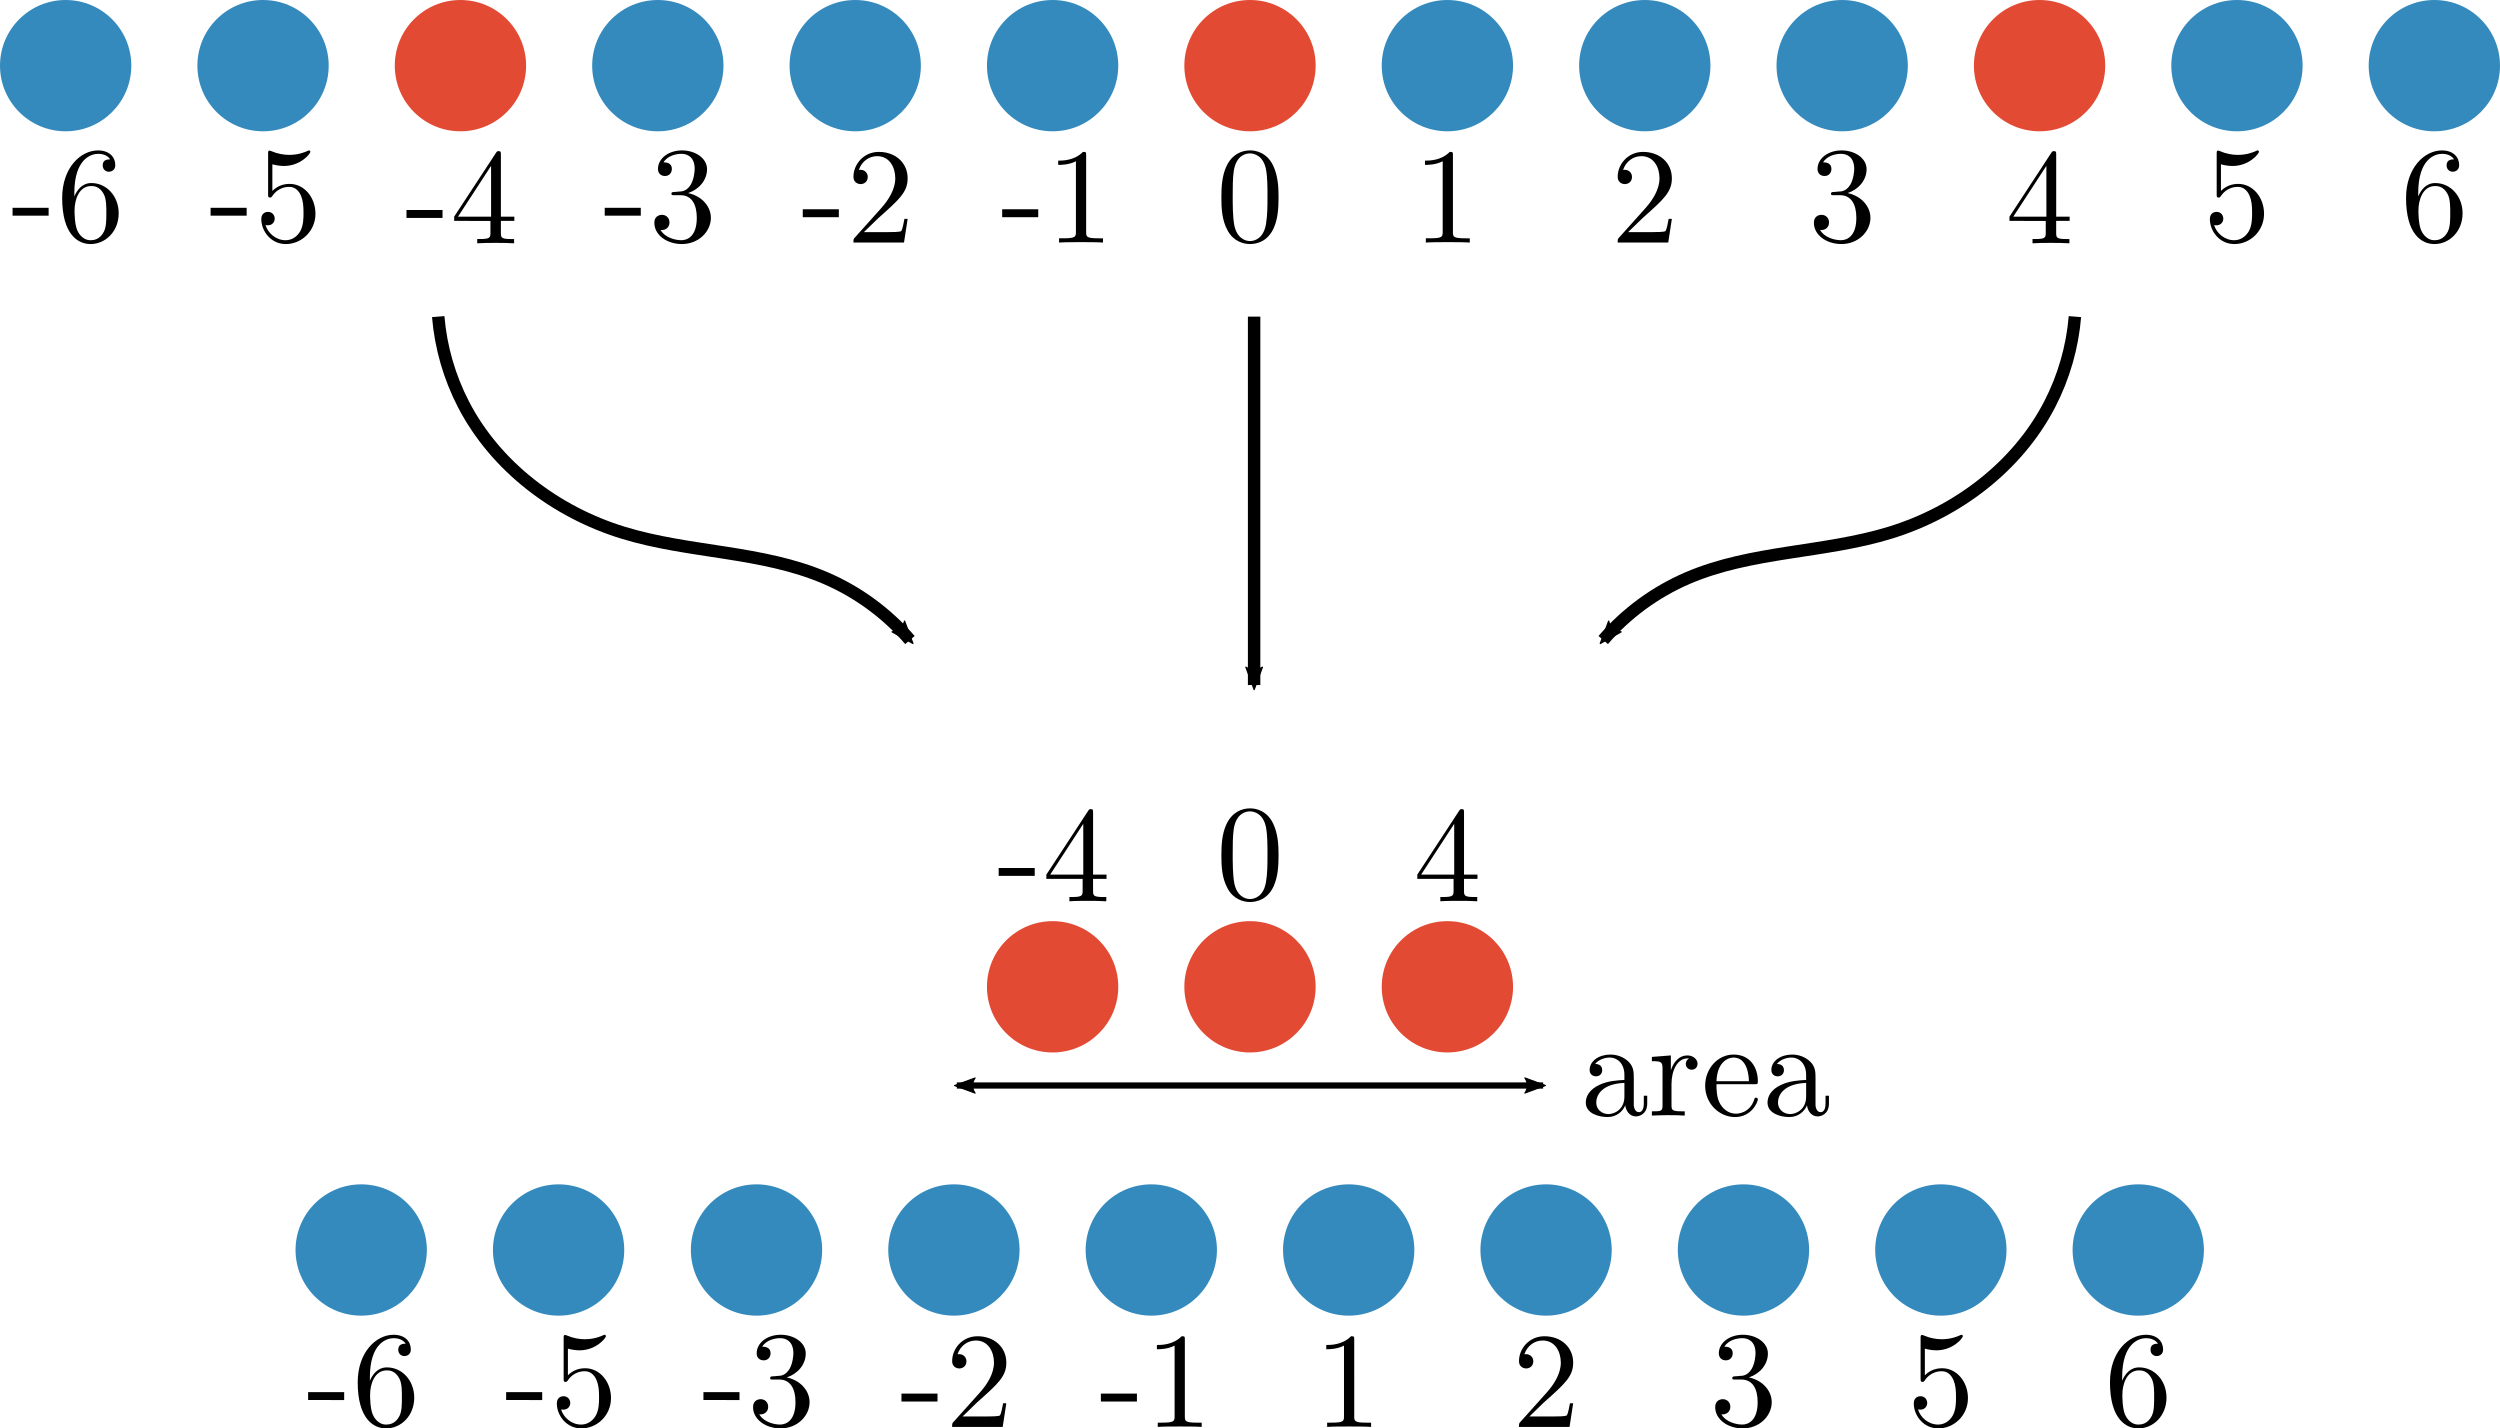<?xml version="1.0" encoding="UTF-8" standalone="no"?>
<!-- Created with Inkscape (http://www.inkscape.org/) -->

<svg
   width="201.06mm"
   height="114.882mm"
   viewBox="0 0 201.06 114.882"
   version="1.1"
   id="svg13587"
   sodipodi:docname="minimal-area.svg"
   inkscape:version="1.2 (dc2aedaf03, 2022-05-15)"
   xmlns:inkscape="http://www.inkscape.org/namespaces/inkscape"
   xmlns:sodipodi="http://sodipodi.sourceforge.net/DTD/sodipodi-0.dtd"
   xmlns="http://www.w3.org/2000/svg"
   xmlns:svg="http://www.w3.org/2000/svg"
   xmlns:ns12="http://www.iki.fi/pav/software/textext/">
  <sodipodi:namedview
     id="namedview13589"
     pagecolor="#ffffff"
     bordercolor="#666666"
     borderopacity="1.0"
     inkscape:pageshadow="2"
     inkscape:pageopacity="0.0"
     inkscape:pagecheckerboard="0"
     inkscape:document-units="mm"
     showgrid="false"
     inkscape:zoom="0.87819158"
     inkscape:cx="396.83824"
     inkscape:cy="234.57296"
     inkscape:window-width="1916"
     inkscape:window-height="1052"
     inkscape:window-x="0"
     inkscape:window-y="24"
     inkscape:window-maximized="1"
     inkscape:current-layer="layer1"
     inkscape:snap-bbox="true"
     inkscape:snap-object-midpoints="true"
     inkscape:showpageshadow="0"
     inkscape:deskcolor="#d1d1d1" />
  <defs
     id="defs13584">
    <inkscape:path-effect
       effect="spiro"
       id="path-effect19868"
       is_visible="true"
       lpeversion="1" />
    <inkscape:path-effect
       effect="spiro"
       id="path-effect19751"
       is_visible="true"
       lpeversion="1" />
    <inkscape:path-effect
       effect="spiro"
       id="path-effect19745"
       is_visible="true"
       lpeversion="1" />
    <inkscape:path-effect
       effect="spiro"
       id="path-effect19659"
       is_visible="true"
       lpeversion="1" />
    <marker
       style="overflow:visible"
       id="Arrow2Lstart"
       refX="0"
       refY="0"
       orient="auto"
       inkscape:stockid="Arrow2Lstart"
       inkscape:isstock="true">
      <path
         transform="matrix(1.1,0,0,1.1,1.1,0)"
         d="M 8.719,4.034 -2.207,0.016 8.719,-4.002 c -1.745,2.372 -1.735,5.617 -6e-7,8.035 z"
         style="fill:context-stroke;fill-rule:evenodd;stroke:context-stroke;stroke-width:0.625;stroke-linejoin:round"
         id="path18261" />
    </marker>
    <marker
       style="overflow:visible"
       id="Arrow2Lend"
       refX="0"
       refY="0"
       orient="auto"
       inkscape:stockid="Arrow2Lend"
       inkscape:isstock="true">
      <path
         transform="matrix(-1.1,0,0,-1.1,-1.1,0)"
         d="M 8.719,4.034 -2.207,0.016 8.719,-4.002 c -1.745,2.372 -1.735,5.617 -6e-7,8.035 z"
         style="fill:context-stroke;fill-rule:evenodd;stroke:context-stroke;stroke-width:0.625;stroke-linejoin:round"
         id="path18264" />
    </marker>
    <inkscape:path-effect
       effect="spiro"
       id="path-effect18554"
       is_visible="true"
       lpeversion="1" />
    <marker
       style="overflow:visible"
       id="Arrow2Mend"
       refX="0"
       refY="0"
       orient="auto"
       inkscape:stockid="Arrow2Mend"
       inkscape:isstock="true">
      <path
         transform="scale(-0.6)"
         d="M 8.719,4.034 -2.207,0.016 8.719,-4.002 c -1.745,2.372 -1.735,5.617 -6e-7,8.035 z"
         style="fill:context-stroke;fill-rule:evenodd;stroke:context-stroke;stroke-width:0.625;stroke-linejoin:round"
         id="path18270" />
    </marker>
    <marker
       style="overflow:visible"
       id="Arrow2Mstart"
       refX="0"
       refY="0"
       orient="auto"
       inkscape:stockid="Arrow2Mstart"
       inkscape:isstock="true">
      <path
         transform="scale(0.6)"
         d="M 8.719,4.034 -2.207,0.016 8.719,-4.002 c -1.745,2.372 -1.735,5.617 -6e-7,8.035 z"
         style="fill:context-stroke;fill-rule:evenodd;stroke:context-stroke;stroke-width:0.625;stroke-linejoin:round"
         id="path18267" />
    </marker>
    <inkscape:path-effect
       effect="spiro"
       id="path-effect18161"
       is_visible="true"
       lpeversion="1" />
  </defs>
  <g
     inkscape:label="Layer 1"
     inkscape:groupmode="layer"
     id="layer1"
     transform="translate(99.129,-79.346)">
    <circle
       style="fill:#e24a33;fill-opacity:1;stroke:none;stroke-width:0.7;stroke-miterlimit:4;stroke-dasharray:none;stroke-dashoffset:0"
       id="path13795"
       cx="-62.099"
       cy="84.626"
       r="5.28" />
    <circle
       style="fill:#348abd;fill-opacity:1;stroke:none;stroke-width:0.7;stroke-miterlimit:4;stroke-dasharray:none;stroke-dashoffset:0"
       id="circle13877"
       cx="-46.224"
       cy="84.626"
       r="5.28" />
    <circle
       style="fill:#348abd;fill-opacity:1;stroke:none;stroke-width:0.7;stroke-miterlimit:4;stroke-dasharray:none;stroke-dashoffset:0"
       id="circle13879"
       cx="-30.349"
       cy="84.626"
       r="5.28" />
    <circle
       style="fill:#348abd;fill-opacity:1;stroke:none;stroke-width:0.7;stroke-miterlimit:4;stroke-dasharray:none;stroke-dashoffset:0"
       id="circle13881"
       cx="-14.474"
       cy="84.626"
       r="5.28" />
    <circle
       style="fill:#e24a33;fill-opacity:1;stroke:none;stroke-width:0.7;stroke-miterlimit:4;stroke-dasharray:none;stroke-dashoffset:0"
       id="circle13883"
       cx="1.401"
       cy="84.626"
       r="5.28" />
    <circle
       style="fill:#348abd;fill-opacity:1;stroke:none;stroke-width:0.7;stroke-miterlimit:4;stroke-dasharray:none;stroke-dashoffset:0"
       id="circle13885"
       cx="17.276"
       cy="84.626"
       r="5.28" />
    <circle
       style="fill:#348abd;fill-opacity:1;stroke:none;stroke-width:0.7;stroke-miterlimit:4;stroke-dasharray:none;stroke-dashoffset:0"
       id="circle13887"
       cx="33.151"
       cy="84.626"
       r="5.28" />
    <circle
       style="fill:#348abd;fill-opacity:1;stroke:none;stroke-width:0.7;stroke-miterlimit:4;stroke-dasharray:none;stroke-dashoffset:0"
       id="circle13889"
       cx="49.026"
       cy="84.626"
       r="5.28" />
    <circle
       style="fill:#e24a33;fill-opacity:1;stroke:none;stroke-width:0.7;stroke-miterlimit:4;stroke-dasharray:none;stroke-dashoffset:0"
       id="circle13891"
       cx="64.901"
       cy="84.626"
       r="5.28" />
    <g
       transform="matrix(1.098,0,0,1.098,-0.899,91.441)"
       ns12:version="1.3.0"
       ns12:texconverter="pdflatex"
       ns12:pdfconverter="inkscape"
       ns12:text="0"
       ns12:preamble="/usr/share/inkscape/extensions/textext/default_packages.tex"
       ns12:scale="40.0"
       ns12:alignment="middle center"
       ns12:jacobian_sqrt="10.5833"
       id="g13930">
      <defs
         id="id-50ca69d7-87cd-4c90-ab06-8892ddf69489">
        <g
           id="id-bace5dcd-d8dc-44ff-a614-8670c0cda3f4">
          <g
             id="id-4277ed04-c8a6-44a5-8f42-534fe90f31b4" />
          <g
             id="id-230f9458-e4d2-4f1f-a2c7-6c2f441f5bfc">
            <path
               d="m 4.578,-3.188 c 0,-0.797 -0.047,-1.594 -0.391,-2.328 -0.453,-0.969 -1.281,-1.125 -1.688,-1.125 -0.609,0 -1.328,0.266 -1.75,1.188 -0.312,0.688 -0.359,1.469 -0.359,2.266 0,0.75 0.031,1.641 0.453,2.406 0.422,0.797 1.156,1 1.641,1 0.531,0 1.297,-0.203 1.734,-1.156 0.312,-0.688 0.359,-1.469 0.359,-2.25 z M 2.484,0 C 2.094,0 1.5,-0.25 1.328,-1.203 1.219,-1.797 1.219,-2.719 1.219,-3.312 c 0,-0.641 0,-1.297 0.078,-1.828 0.188,-1.188 0.938,-1.281 1.188,-1.281 0.328,0 0.984,0.188 1.172,1.172 0.109,0.562 0.109,1.312 0.109,1.938 0,0.75 0,1.422 -0.109,2.062 C 3.5,-0.297 2.938,0 2.484,0 Z m 0,0"
               id="id-dd914026-7bad-40a4-8072-ff58020536cd" />
          </g>
        </g>
      </defs>
      <g
         fill="#000000"
         fill-opacity="1"
         id="id-0c8883dc-e1cc-4a66-9d9f-801fa7d9cb07"
         transform="translate(-149.103,-128.124)">
        <g
           transform="translate(148.712,134.765)"
           id="g13927">
          <path
             d="m 4.578,-3.188 c 0,-0.797 -0.047,-1.594 -0.391,-2.328 -0.453,-0.969 -1.281,-1.125 -1.688,-1.125 -0.609,0 -1.328,0.266 -1.75,1.188 -0.312,0.688 -0.359,1.469 -0.359,2.266 0,0.75 0.031,1.641 0.453,2.406 0.422,0.797 1.156,1 1.641,1 0.531,0 1.297,-0.203 1.734,-1.156 0.312,-0.688 0.359,-1.469 0.359,-2.25 z M 2.484,0 C 2.094,0 1.5,-0.25 1.328,-1.203 1.219,-1.797 1.219,-2.719 1.219,-3.312 c 0,-0.641 0,-1.297 0.078,-1.828 0.188,-1.188 0.938,-1.281 1.188,-1.281 0.328,0 0.984,0.188 1.172,1.172 0.109,0.562 0.109,1.312 0.109,1.938 0,0.75 0,1.422 -0.109,2.062 C 3.5,-0.297 2.938,0 2.484,0 Z m 0,0"
             id="id-366a859b-be65-4b95-91a9-9e08f38f0f5b" />
        </g>
      </g>
    </g>
    <g
       transform="matrix(1.098,0,0,1.098,62.481,91.502)"
       ns12:version="1.3.0"
       ns12:texconverter="pdflatex"
       ns12:pdfconverter="inkscape"
       ns12:text="4"
       ns12:preamble="/usr/share/inkscape/extensions/textext/default_packages.tex"
       ns12:scale="4.151586745155103"
       ns12:alignment="middle center"
       ns12:jacobian_sqrt="1.09844"
       id="g14111">
      <defs
         id="id-9e3ade13-ac7b-4ec4-803e-46ac0275d6f8">
        <g
           id="id-181aaaef-e3ac-4a8b-99c8-38f506f0c101">
          <g
             id="id-ee5b882d-3eb7-48e7-856b-45390ea35969" />
          <g
             id="id-502bcbd5-d4de-431c-ab90-6d5e64bcaeb6">
            <path
               d="m 2.938,-1.641 v 0.859 c 0,0.359 -0.031,0.469 -0.766,0.469 H 1.969 V 0 C 2.375,-0.031 2.891,-0.031 3.312,-0.031 c 0.422,0 0.938,0 1.359,0.031 v -0.312 h -0.219 c -0.734,0 -0.75,-0.109 -0.75,-0.469 V -1.641 H 4.688 v -0.312 H 3.703 v -4.531 c 0,-0.203 0,-0.266 -0.172,-0.266 -0.078,0 -0.109,0 -0.188,0.125 l -3.062,4.672 v 0.312 z m 0.047,-0.312 H 0.562 l 2.422,-3.719 z m 0,0"
               id="id-68531d36-28a2-49ee-9d94-c8366df42c5c" />
          </g>
        </g>
      </defs>
      <g
         fill="#000000"
         fill-opacity="1"
         id="id-51c23b0c-184b-4c3a-97a1-a4e4074d5bcf"
         transform="translate(-148.993,-128.015)">
        <g
           transform="translate(148.712,134.765)"
           id="g14224">
          <path
             d="m 2.938,-1.641 v 0.859 c 0,0.359 -0.031,0.469 -0.766,0.469 H 1.969 V 0 C 2.375,-0.031 2.891,-0.031 3.312,-0.031 c 0.422,0 0.938,0 1.359,0.031 v -0.312 h -0.219 c -0.734,0 -0.75,-0.109 -0.75,-0.469 V -1.641 H 4.688 v -0.312 H 3.703 v -4.531 c 0,-0.203 0,-0.266 -0.172,-0.266 -0.078,0 -0.109,0 -0.188,0.125 l -3.062,4.672 v 0.312 z m 0.047,-0.312 H 0.562 l 2.422,-3.719 z m 0,0"
             id="id-531016c5-8d96-4f07-bd9e-8abef43198fb" />
        </g>
      </g>
    </g>
    <g
       transform="matrix(1.098,0,0,1.098,46.752,91.442)"
       ns12:version="1.3.0"
       ns12:texconverter="pdflatex"
       ns12:pdfconverter="inkscape"
       ns12:text="3"
       ns12:preamble="/usr/share/inkscape/extensions/textext/default_packages.tex"
       ns12:scale="4.151586745155103"
       ns12:alignment="middle center"
       ns12:jacobian_sqrt="1.09844"
       id="g14093">
      <defs
         id="id-eb6b4507-aee7-4f3a-9e5e-9a896daaf107">
        <g
           id="id-45a15f3d-4b9e-4767-86f7-f26679092a8f">
          <g
             id="id-6053636f-df28-4738-a4d0-b4c6ff81b36c" />
          <g
             id="id-b799bca0-b85a-4775-bfc0-46ff62e71d87">
            <path
               d="m 2.891,-3.516 c 0.812,-0.266 1.391,-0.953 1.391,-1.75 0,-0.812 -0.875,-1.375 -1.828,-1.375 -1,0 -1.766,0.594 -1.766,1.359 0,0.328 0.219,0.516 0.516,0.516 0.297,0 0.5,-0.219 0.5,-0.516 0,-0.484 -0.469,-0.484 -0.609,-0.484 0.297,-0.5 0.953,-0.625 1.312,-0.625 0.422,0 0.969,0.219 0.969,1.109 0,0.125 -0.031,0.703 -0.281,1.141 C 2.797,-3.656 2.453,-3.625 2.203,-3.625 2.125,-3.609 1.891,-3.594 1.812,-3.594 c -0.078,0.016 -0.141,0.031 -0.141,0.125 0,0.109 0.062,0.109 0.234,0.109 h 0.438 c 0.812,0 1.188,0.672 1.188,1.656 0,1.359 -0.688,1.641 -1.125,1.641 -0.438,0 -1.188,-0.172 -1.531,-0.75 0.344,0.047 0.656,-0.172 0.656,-0.547 0,-0.359 -0.266,-0.562 -0.547,-0.562 -0.25,0 -0.562,0.141 -0.562,0.578 0,0.906 0.922,1.562 2.016,1.562 1.219,0 2.125,-0.906 2.125,-1.922 0,-0.812 -0.641,-1.594 -1.672,-1.812 z m 0,0"
               id="id-b3028f63-60d5-42cf-88cf-040c885628cf" />
          </g>
        </g>
      </defs>
      <g
         fill="#000000"
         fill-opacity="1"
         id="id-4d54f40c-30b0-4d90-9ff3-ffa8ac30acde"
         transform="translate(-149.134,-128.124)">
        <g
           transform="translate(148.712,134.765)"
           id="g14368">
          <path
             d="m 2.891,-3.516 c 0.812,-0.266 1.391,-0.953 1.391,-1.75 0,-0.812 -0.875,-1.375 -1.828,-1.375 -1,0 -1.766,0.594 -1.766,1.359 0,0.328 0.219,0.516 0.516,0.516 0.297,0 0.5,-0.219 0.5,-0.516 0,-0.484 -0.469,-0.484 -0.609,-0.484 0.297,-0.5 0.953,-0.625 1.312,-0.625 0.422,0 0.969,0.219 0.969,1.109 0,0.125 -0.031,0.703 -0.281,1.141 C 2.797,-3.656 2.453,-3.625 2.203,-3.625 2.125,-3.609 1.891,-3.594 1.812,-3.594 c -0.078,0.016 -0.141,0.031 -0.141,0.125 0,0.109 0.062,0.109 0.234,0.109 h 0.438 c 0.812,0 1.188,0.672 1.188,1.656 0,1.359 -0.688,1.641 -1.125,1.641 -0.438,0 -1.188,-0.172 -1.531,-0.75 0.344,0.047 0.656,-0.172 0.656,-0.547 0,-0.359 -0.266,-0.562 -0.547,-0.562 -0.25,0 -0.562,0.141 -0.562,0.578 0,0.906 0.922,1.562 2.016,1.562 1.219,0 2.125,-0.906 2.125,-1.922 0,-0.812 -0.641,-1.594 -1.672,-1.812 z m 0,0"
             id="id-28b3f2ad-c826-4a2e-b9dd-2cb933306cfb" />
        </g>
      </g>
    </g>
    <g
       transform="matrix(1.098,0,0,1.098,30.971,91.562)"
       ns12:version="1.3.0"
       ns12:texconverter="pdflatex"
       ns12:pdfconverter="inkscape"
       ns12:text="2"
       ns12:preamble="/usr/share/inkscape/extensions/textext/default_packages.tex"
       ns12:scale="4.151586745155103"
       ns12:alignment="middle center"
       ns12:jacobian_sqrt="1.09844"
       id="g14075">
      <defs
         id="id-f542055c-a050-4c79-b2d4-ca1fda1d1d40">
        <g
           id="id-1d98e5e1-4a0f-4748-8d6b-08e1e1cdddc2">
          <g
             id="id-3b88a7f8-6bea-4e45-bc3f-f53d7c5393c4" />
          <g
             id="id-40fc9067-cbda-4469-9cac-519757c02930">
            <path
               d="m 1.266,-0.766 1.062,-1.031 c 1.547,-1.375 2.141,-1.906 2.141,-2.906 0,-1.141 -0.891,-1.938 -2.109,-1.938 -1.125,0 -1.859,0.922 -1.859,1.812 0,0.547 0.5,0.547 0.531,0.547 0.172,0 0.516,-0.109 0.516,-0.531 0,-0.25 -0.188,-0.516 -0.531,-0.516 -0.078,0 -0.094,0 -0.125,0.016 0.219,-0.656 0.766,-1.016 1.344,-1.016 0.906,0 1.328,0.812 1.328,1.625 C 3.562,-3.906 3.078,-3.125 2.516,-2.5 l -1.906,2.125 C 0.5,-0.266 0.5,-0.234 0.5,0 H 4.203 L 4.469,-1.734 H 4.234 C 4.172,-1.438 4.109,-1 4,-0.844 3.938,-0.766 3.281,-0.766 3.062,-0.766 Z m 0,0"
               id="id-602b63c7-0bbf-4e00-b6a1-d9410fce5cef" />
          </g>
        </g>
      </defs>
      <g
         fill="#000000"
         fill-opacity="1"
         id="id-ba56881e-2344-4a3f-9d71-0f656ae38323"
         transform="translate(-149.212,-128.124)">
        <g
           transform="translate(148.712,134.765)"
           id="g14512">
          <path
             d="m 1.266,-0.766 1.062,-1.031 c 1.547,-1.375 2.141,-1.906 2.141,-2.906 0,-1.141 -0.891,-1.938 -2.109,-1.938 -1.125,0 -1.859,0.922 -1.859,1.812 0,0.547 0.5,0.547 0.531,0.547 0.172,0 0.516,-0.109 0.516,-0.531 0,-0.25 -0.188,-0.516 -0.531,-0.516 -0.078,0 -0.094,0 -0.125,0.016 0.219,-0.656 0.766,-1.016 1.344,-1.016 0.906,0 1.328,0.812 1.328,1.625 C 3.562,-3.906 3.078,-3.125 2.516,-2.5 l -1.906,2.125 C 0.5,-0.266 0.5,-0.234 0.5,0 H 4.203 L 4.469,-1.734 H 4.234 C 4.172,-1.438 4.109,-1 4,-0.844 3.938,-0.766 3.281,-0.766 3.062,-0.766 Z m 0,0"
             id="id-67b8f686-9e75-4064-90ad-efaf1d0c99f9" />
        </g>
      </g>
    </g>
    <g
       transform="matrix(1.098,0,0,1.098,15.474,91.562)"
       ns12:version="1.3.0"
       ns12:texconverter="pdflatex"
       ns12:pdfconverter="inkscape"
       ns12:text="1"
       ns12:preamble="/usr/share/inkscape/extensions/textext/default_packages.tex"
       ns12:scale="4.151586745155103"
       ns12:alignment="middle center"
       ns12:jacobian_sqrt="1.09844"
       id="g14057">
      <defs
         id="id-4917c975-5043-4f5e-a780-76f295bdfd56">
        <g
           id="id-d3b0aafe-2891-4e51-b06a-1ca4166e879e">
          <g
             id="id-42df3534-22e7-444f-ae2b-e630b01fd72b" />
          <g
             id="id-d470a529-33d7-404b-8a24-047fa7ff900a">
            <path
               d="m 2.938,-6.375 c 0,-0.25 0,-0.266 -0.234,-0.266 C 2.078,-6 1.203,-6 0.891,-6 v 0.312 c 0.203,0 0.781,0 1.297,-0.266 v 5.172 c 0,0.359 -0.031,0.469 -0.922,0.469 h -0.312 V 0 c 0.344,-0.031 1.203,-0.031 1.609,-0.031 0.391,0 1.266,0 1.609,0.031 v -0.312 h -0.312 c -0.906,0 -0.922,-0.109 -0.922,-0.469 z m 0,0"
               id="id-cde94a31-d6a5-45cf-9f8e-7c8efc6bb184" />
          </g>
        </g>
      </defs>
      <g
         fill="#000000"
         fill-opacity="1"
         id="id-1c2fbddb-4733-4b78-9b1e-f7c09d1533b4"
         transform="translate(-149.603,-128.124)">
        <g
           transform="translate(148.712,134.765)"
           id="g14656">
          <path
             d="m 2.938,-6.375 c 0,-0.25 0,-0.266 -0.234,-0.266 C 2.078,-6 1.203,-6 0.891,-6 v 0.312 c 0.203,0 0.781,0 1.297,-0.266 v 5.172 c 0,0.359 -0.031,0.469 -0.922,0.469 h -0.312 V 0 c 0.344,-0.031 1.203,-0.031 1.609,-0.031 0.391,0 1.266,0 1.609,0.031 v -0.312 h -0.312 c -0.906,0 -0.922,-0.109 -0.922,-0.469 z m 0,0"
             id="id-b41c9068-836f-4857-acb3-342115808384" />
        </g>
      </g>
    </g>
    <g
       transform="matrix(1.098,0,0,1.098,-66.438,91.502)"
       ns12:version="1.3.0"
       ns12:texconverter="pdflatex"
       ns12:pdfconverter="inkscape"
       ns12:text="-4"
       ns12:preamble="/usr/share/inkscape/extensions/textext/default_packages.tex"
       ns12:scale="4.151586745155103"
       ns12:alignment="middle center"
       ns12:jacobian_sqrt="1.09844"
       id="g14759">
      <defs
         id="id-18b51c98-1465-4bd6-ae30-fbf2d994081a">
        <g
           id="id-4326a547-1969-408f-92b0-41f49e6e133e">
          <g
             id="id-16e7b0b0-87c4-46c0-8bc6-a4cd1825aca0" />
          <g
             id="id-06dbb2ba-f02e-496e-be59-03f552640ee3">
            <path
               d="M 2.75,-1.859 V -2.438 H 0.109 v 0.578 z m 0,0"
               id="id-f3fcf845-006e-49cb-831a-09e90f16bf38" />
          </g>
          <g
             id="id-f8bb0fc8-8b60-46c0-8c00-36364af99e06">
            <path
               d="m 2.938,-1.641 v 0.859 c 0,0.359 -0.031,0.469 -0.766,0.469 H 1.969 V 0 C 2.375,-0.031 2.891,-0.031 3.312,-0.031 c 0.422,0 0.938,0 1.359,0.031 v -0.312 h -0.219 c -0.734,0 -0.75,-0.109 -0.75,-0.469 V -1.641 H 4.688 v -0.312 H 3.703 v -4.531 c 0,-0.203 0,-0.266 -0.172,-0.266 -0.078,0 -0.109,0 -0.188,0.125 l -3.062,4.672 v 0.312 z m 0.047,-0.312 H 0.562 l 2.422,-3.719 z m 0,0"
               id="id-7652ff4c-c152-4d48-9e42-865225b27dfc" />
          </g>
        </g>
      </defs>
      <g
         fill="#000000"
         fill-opacity="1"
         id="id-539db451-d765-416e-bc4f-ec414af81a3f"
         transform="translate(-148.821,-128.015)">
        <g
           transform="translate(148.712,134.765)"
           id="g14946">
          <path
             d="M 2.75,-1.859 V -2.438 H 0.109 v 0.578 z m 0,0"
             id="id-dee30db7-900b-4f98-9981-281684b27c96" />
        </g>
        <g
           transform="translate(152.033,134.765)"
           id="g14949">
          <path
             d="m 2.938,-1.641 v 0.859 c 0,0.359 -0.031,0.469 -0.766,0.469 H 1.969 V 0 C 2.375,-0.031 2.891,-0.031 3.312,-0.031 c 0.422,0 0.938,0 1.359,0.031 v -0.312 h -0.219 c -0.734,0 -0.75,-0.109 -0.75,-0.469 V -1.641 H 4.688 v -0.312 H 3.703 v -4.531 c 0,-0.203 0,-0.266 -0.172,-0.266 -0.078,0 -0.109,0 -0.188,0.125 l -3.062,4.672 v 0.312 z m 0.047,-0.312 H 0.562 l 2.422,-3.719 z m 0,0"
             id="id-3ee1d206-94b6-4363-9b88-a898b03ffb05" />
        </g>
      </g>
    </g>
    <g
       transform="matrix(1.098,0,0,1.098,-50.494,91.442)"
       ns12:version="1.3.0"
       ns12:texconverter="pdflatex"
       ns12:pdfconverter="inkscape"
       ns12:text="-3"
       ns12:preamble="/usr/share/inkscape/extensions/textext/default_packages.tex"
       ns12:scale="4.151586745155103"
       ns12:alignment="middle center"
       ns12:jacobian_sqrt="1.09844"
       id="g14741">
      <defs
         id="id-acb33444-8404-4739-8822-74ec1ac62143">
        <g
           id="id-181d33c0-4b2a-4d91-99b3-d924653edb9b">
          <g
             id="id-a37b6b6c-9c60-4dcd-83e3-cb4eaad69147" />
          <g
             id="id-a086a941-fd6e-4f5e-ae36-7fddd44d6033">
            <path
               d="M 2.75,-1.859 V -2.438 H 0.109 v 0.578 z m 0,0"
               id="id-8cab2f0b-878e-4463-ba0c-567f52bdf1af" />
          </g>
          <g
             id="id-a3a8d641-7ee4-4945-b915-488fd10f8238">
            <path
               d="m 2.891,-3.516 c 0.812,-0.266 1.391,-0.953 1.391,-1.75 0,-0.812 -0.875,-1.375 -1.828,-1.375 -1,0 -1.766,0.594 -1.766,1.359 0,0.328 0.219,0.516 0.516,0.516 0.297,0 0.5,-0.219 0.5,-0.516 0,-0.484 -0.469,-0.484 -0.609,-0.484 0.297,-0.5 0.953,-0.625 1.312,-0.625 0.422,0 0.969,0.219 0.969,1.109 0,0.125 -0.031,0.703 -0.281,1.141 C 2.797,-3.656 2.453,-3.625 2.203,-3.625 2.125,-3.609 1.891,-3.594 1.812,-3.594 c -0.078,0.016 -0.141,0.031 -0.141,0.125 0,0.109 0.062,0.109 0.234,0.109 h 0.438 c 0.812,0 1.188,0.672 1.188,1.656 0,1.359 -0.688,1.641 -1.125,1.641 -0.438,0 -1.188,-0.172 -1.531,-0.75 0.344,0.047 0.656,-0.172 0.656,-0.547 0,-0.359 -0.266,-0.562 -0.547,-0.562 -0.25,0 -0.562,0.141 -0.562,0.578 0,0.906 0.922,1.562 2.016,1.562 1.219,0 2.125,-0.906 2.125,-1.922 0,-0.812 -0.641,-1.594 -1.672,-1.812 z m 0,0"
               id="id-9a8136e0-425f-45b1-9434-2fb13f4d2071" />
          </g>
        </g>
      </defs>
      <g
         fill="#000000"
         fill-opacity="1"
         id="id-97f4a3af-f8f6-45bb-a375-4f8f947332cd"
         transform="translate(-148.821,-128.124)">
        <g
           transform="translate(148.712,134.765)"
           id="g15179">
          <path
             d="M 2.75,-1.859 V -2.438 H 0.109 v 0.578 z m 0,0"
             id="id-d8ed4766-d1fd-4e7a-bd46-828177f15023" />
        </g>
        <g
           transform="translate(152.033,134.765)"
           id="g15182">
          <path
             d="m 2.891,-3.516 c 0.812,-0.266 1.391,-0.953 1.391,-1.75 0,-0.812 -0.875,-1.375 -1.828,-1.375 -1,0 -1.766,0.594 -1.766,1.359 0,0.328 0.219,0.516 0.516,0.516 0.297,0 0.5,-0.219 0.5,-0.516 0,-0.484 -0.469,-0.484 -0.609,-0.484 0.297,-0.5 0.953,-0.625 1.312,-0.625 0.422,0 0.969,0.219 0.969,1.109 0,0.125 -0.031,0.703 -0.281,1.141 C 2.797,-3.656 2.453,-3.625 2.203,-3.625 2.125,-3.609 1.891,-3.594 1.812,-3.594 c -0.078,0.016 -0.141,0.031 -0.141,0.125 0,0.109 0.062,0.109 0.234,0.109 h 0.438 c 0.812,0 1.188,0.672 1.188,1.656 0,1.359 -0.688,1.641 -1.125,1.641 -0.438,0 -1.188,-0.172 -1.531,-0.75 0.344,0.047 0.656,-0.172 0.656,-0.547 0,-0.359 -0.266,-0.562 -0.547,-0.562 -0.25,0 -0.562,0.141 -0.562,0.578 0,0.906 0.922,1.562 2.016,1.562 1.219,0 2.125,-0.906 2.125,-1.922 0,-0.812 -0.641,-1.594 -1.672,-1.812 z m 0,0"
             id="id-af63115f-98d1-4e38-a9dc-305ad0d31bef" />
        </g>
      </g>
    </g>
    <g
       transform="matrix(1.098,0,0,1.098,-34.567,91.562)"
       ns12:version="1.3.0"
       ns12:texconverter="pdflatex"
       ns12:pdfconverter="inkscape"
       ns12:text="-2"
       ns12:preamble="/usr/share/inkscape/extensions/textext/default_packages.tex"
       ns12:scale="4.151586745155103"
       ns12:alignment="middle center"
       ns12:jacobian_sqrt="1.09844"
       id="g14723">
      <defs
         id="id-c63cad95-3276-4704-bef4-225fcf165b10">
        <g
           id="id-2631f4cd-abb1-466d-9dc3-58b00f919882">
          <g
             id="id-6fb40d36-af94-4ed8-b725-c643479410a4" />
          <g
             id="id-f9c48fa1-f6c1-40e0-9c81-02a84d30b88d">
            <path
               d="M 2.75,-1.859 V -2.438 H 0.109 v 0.578 z m 0,0"
               id="id-469f6f3e-119f-4293-94b2-68676882ab6c" />
          </g>
          <g
             id="id-1abecf6b-9b55-450b-9272-3c37361be3a6">
            <path
               d="m 1.266,-0.766 1.062,-1.031 c 1.547,-1.375 2.141,-1.906 2.141,-2.906 0,-1.141 -0.891,-1.938 -2.109,-1.938 -1.125,0 -1.859,0.922 -1.859,1.812 0,0.547 0.5,0.547 0.531,0.547 0.172,0 0.516,-0.109 0.516,-0.531 0,-0.25 -0.188,-0.516 -0.531,-0.516 -0.078,0 -0.094,0 -0.125,0.016 0.219,-0.656 0.766,-1.016 1.344,-1.016 0.906,0 1.328,0.812 1.328,1.625 C 3.562,-3.906 3.078,-3.125 2.516,-2.5 l -1.906,2.125 C 0.5,-0.266 0.5,-0.234 0.5,0 H 4.203 L 4.469,-1.734 H 4.234 C 4.172,-1.438 4.109,-1 4,-0.844 3.938,-0.766 3.281,-0.766 3.062,-0.766 Z m 0,0"
               id="id-2c5c9bce-7181-487f-ad9a-d7c687cea7b0" />
          </g>
        </g>
      </defs>
      <g
         fill="#000000"
         fill-opacity="1"
         id="id-610c4330-d7f4-494a-be83-ade226c1e32e"
         transform="translate(-148.821,-128.124)">
        <g
           transform="translate(148.712,134.765)"
           id="g15420">
          <path
             d="M 2.75,-1.859 V -2.438 H 0.109 v 0.578 z m 0,0"
             id="id-5d8038af-fe8d-4061-90e1-417a24cfe981" />
        </g>
        <g
           transform="translate(152.033,134.765)"
           id="g15423">
          <path
             d="m 1.266,-0.766 1.062,-1.031 c 1.547,-1.375 2.141,-1.906 2.141,-2.906 0,-1.141 -0.891,-1.938 -2.109,-1.938 -1.125,0 -1.859,0.922 -1.859,1.812 0,0.547 0.5,0.547 0.531,0.547 0.172,0 0.516,-0.109 0.516,-0.531 0,-0.25 -0.188,-0.516 -0.531,-0.516 -0.078,0 -0.094,0 -0.125,0.016 0.219,-0.656 0.766,-1.016 1.344,-1.016 0.906,0 1.328,0.812 1.328,1.625 C 3.562,-3.906 3.078,-3.125 2.516,-2.5 l -1.906,2.125 C 0.5,-0.266 0.5,-0.234 0.5,0 H 4.203 L 4.469,-1.734 H 4.234 C 4.172,-1.438 4.109,-1 4,-0.844 3.938,-0.766 3.281,-0.766 3.062,-0.766 Z m 0,0"
             id="id-dbf1a4ba-3f8e-45e1-9d2d-b0b6185cd647" />
        </g>
      </g>
    </g>
    <g
       transform="matrix(1.098,0,0,1.098,-18.529,91.562)"
       ns12:version="1.3.0"
       ns12:texconverter="pdflatex"
       ns12:pdfconverter="inkscape"
       ns12:text="-1"
       ns12:preamble="/usr/share/inkscape/extensions/textext/default_packages.tex"
       ns12:scale="4.151586745155103"
       ns12:alignment="middle center"
       ns12:jacobian_sqrt="1.09844"
       id="g14705">
      <defs
         id="id-fb194965-6fbb-46ef-98ad-63a2f90c0e25">
        <g
           id="id-e0ecaaa3-87c4-40e9-87eb-2ea5958d2edd">
          <g
             id="id-42cade42-66cb-4768-9e51-475f59b390d0" />
          <g
             id="id-c739e0d4-ca56-4daf-8398-3feaedf035b6">
            <path
               d="M 2.75,-1.859 V -2.438 H 0.109 v 0.578 z m 0,0"
               id="id-38661d5a-70c1-4565-bce8-36772e1964da" />
          </g>
          <g
             id="id-9a9dfd6b-4372-428e-bd8d-34f961e462eb">
            <path
               d="m 2.938,-6.375 c 0,-0.25 0,-0.266 -0.234,-0.266 C 2.078,-6 1.203,-6 0.891,-6 v 0.312 c 0.203,0 0.781,0 1.297,-0.266 v 5.172 c 0,0.359 -0.031,0.469 -0.922,0.469 h -0.312 V 0 c 0.344,-0.031 1.203,-0.031 1.609,-0.031 0.391,0 1.266,0 1.609,0.031 v -0.312 h -0.312 c -0.906,0 -0.922,-0.109 -0.922,-0.469 z m 0,0"
               id="id-f91dfbb2-cb1a-4339-a1b4-a4d7484827ff" />
          </g>
        </g>
      </defs>
      <g
         fill="#000000"
         fill-opacity="1"
         id="id-5d2d79c6-e5f5-4fb5-b5b9-c987a4069d97"
         transform="translate(-148.821,-128.124)">
        <g
           transform="translate(148.712,134.765)"
           id="g15669">
          <path
             d="M 2.75,-1.859 V -2.438 H 0.109 v 0.578 z m 0,0"
             id="id-78d00667-a42c-4f55-a6a0-a8226809179e" />
        </g>
        <g
           transform="translate(152.033,134.765)"
           id="g15672">
          <path
             d="m 2.938,-6.375 c 0,-0.25 0,-0.266 -0.234,-0.266 C 2.078,-6 1.203,-6 0.891,-6 v 0.312 c 0.203,0 0.781,0 1.297,-0.266 v 5.172 c 0,0.359 -0.031,0.469 -0.922,0.469 h -0.312 V 0 c 0.344,-0.031 1.203,-0.031 1.609,-0.031 0.391,0 1.266,0 1.609,0.031 v -0.312 h -0.312 c -0.906,0 -0.922,-0.109 -0.922,-0.469 z m 0,0"
             id="id-f1967e07-1f84-4ed8-9241-8999efbf0e77" />
        </g>
      </g>
    </g>
    <circle
       style="fill:#348abd;fill-opacity:1;stroke:none;stroke-width:0.7;stroke-miterlimit:4;stroke-dasharray:none;stroke-dashoffset:0"
       id="circle15709"
       cx="80.776"
       cy="84.626"
       r="5.28" />
    <circle
       style="fill:#348abd;fill-opacity:1;stroke:none;stroke-width:0.7;stroke-miterlimit:4;stroke-dasharray:none;stroke-dashoffset:0"
       id="circle15729"
       cx="-77.974"
       cy="84.626"
       r="5.28" />
    <g
       transform="matrix(1.098,0,0,1.098,78.597,91.442)"
       ns12:version="1.3.0"
       ns12:texconverter="pdflatex"
       ns12:pdfconverter="inkscape"
       ns12:text="5"
       ns12:preamble="/usr/share/inkscape/extensions/textext/default_packages.tex"
       ns12:scale="4.151586745155103"
       ns12:alignment="middle center"
       ns12:jacobian_sqrt="1.09844"
       id="g15727">
      <defs
         id="id-3d19ec07-bed3-4a88-8eca-eb618cf309aa">
        <g
           id="id-37a21943-071d-4098-8433-847016d507e9">
          <g
             id="id-b3ba2a34-0de1-4273-afa7-3ceb9982f7f1" />
          <g
             id="id-f5816360-536c-44a5-8888-d72e6a3cefec">
            <path
               d="m 4.469,-2 c 0,-1.188 -0.812,-2.188 -1.891,-2.188 -0.469,0 -0.906,0.156 -1.266,0.516 V -5.625 c 0.203,0.062 0.531,0.125 0.844,0.125 1.234,0 1.938,-0.906 1.938,-1.031 0,-0.062 -0.031,-0.109 -0.109,-0.109 0,0 -0.031,0 -0.078,0.031 C 3.703,-6.516 3.219,-6.312 2.547,-6.312 2.156,-6.312 1.688,-6.391 1.219,-6.594 1.141,-6.625 1.125,-6.625 1.109,-6.625 1,-6.625 1,-6.547 1,-6.391 V -3.438 c 0,0.172 0,0.25 0.141,0.25 0.078,0 0.094,-0.016 0.141,-0.078 C 1.391,-3.422 1.75,-3.969 2.562,-3.969 c 0.516,0 0.766,0.453 0.844,0.641 0.156,0.375 0.188,0.75 0.188,1.25 0,0.359 0,0.953 -0.25,1.375 C 3.109,-0.312 2.734,-0.062 2.281,-0.062 c -0.719,0 -1.297,-0.531 -1.469,-1.109 0.031,0 0.062,0.016 0.172,0.016 0.328,0 0.5,-0.25 0.5,-0.484 0,-0.25 -0.172,-0.5 -0.5,-0.5 C 0.844,-2.141 0.5,-2.062 0.5,-1.609 0.5,-0.75 1.188,0.219 2.297,0.219 3.453,0.219 4.469,-0.734 4.469,-2 Z m 0,0"
               id="id-92003dee-f8b1-4abf-a3d4-eaa27f1fdfe0" />
          </g>
        </g>
      </defs>
      <g
         fill="#000000"
         fill-opacity="1"
         id="id-ffbcef58-b293-4560-a92d-42bc7ed65a51"
         transform="translate(-149.212,-128.124)">
        <g
           transform="translate(148.712,134.765)"
           id="g16020">
          <path
             d="m 4.469,-2 c 0,-1.188 -0.812,-2.188 -1.891,-2.188 -0.469,0 -0.906,0.156 -1.266,0.516 V -5.625 c 0.203,0.062 0.531,0.125 0.844,0.125 1.234,0 1.938,-0.906 1.938,-1.031 0,-0.062 -0.031,-0.109 -0.109,-0.109 0,0 -0.031,0 -0.078,0.031 C 3.703,-6.516 3.219,-6.312 2.547,-6.312 2.156,-6.312 1.688,-6.391 1.219,-6.594 1.141,-6.625 1.125,-6.625 1.109,-6.625 1,-6.625 1,-6.547 1,-6.391 V -3.438 c 0,0.172 0,0.25 0.141,0.25 0.078,0 0.094,-0.016 0.141,-0.078 C 1.391,-3.422 1.75,-3.969 2.562,-3.969 c 0.516,0 0.766,0.453 0.844,0.641 0.156,0.375 0.188,0.75 0.188,1.25 0,0.359 0,0.953 -0.25,1.375 C 3.109,-0.312 2.734,-0.062 2.281,-0.062 c -0.719,0 -1.297,-0.531 -1.469,-1.109 0.031,0 0.062,0.016 0.172,0.016 0.328,0 0.5,-0.25 0.5,-0.484 0,-0.25 -0.172,-0.5 -0.5,-0.5 C 0.844,-2.141 0.5,-2.062 0.5,-1.609 0.5,-0.75 1.188,0.219 2.297,0.219 3.453,0.219 4.469,-0.734 4.469,-2 Z m 0,0"
             id="id-ffa0953b-cca2-41d7-9860-44486efcd894" />
        </g>
      </g>
    </g>
    <g
       transform="matrix(1.098,0,0,1.098,-82.192,91.442)"
       ns12:version="1.3.0"
       ns12:texconverter="pdflatex"
       ns12:pdfconverter="inkscape"
       ns12:text="-5"
       ns12:preamble="/usr/share/inkscape/extensions/textext/default_packages.tex"
       ns12:scale="4.151586745155103"
       ns12:alignment="middle center"
       ns12:jacobian_sqrt="1.09844"
       id="g15755">
      <defs
         id="id-40288387-edc7-43b4-b850-5c4e9eaaadf4">
        <g
           id="id-54eb9fb9-2e5e-4d28-9530-b2a1f2833664">
          <g
             id="id-f32eb556-6870-48a5-8b22-9917ab333022" />
          <g
             id="id-c49b694c-c0b6-4765-a66b-94eb70693d85">
            <path
               d="M 2.75,-1.859 V -2.438 H 0.109 v 0.578 z m 0,0"
               id="id-7daa17c0-b119-44ba-badb-59074459a94e" />
          </g>
          <g
             id="id-850d66b0-6f7d-444e-9122-5bed9839eb42">
            <path
               d="m 4.469,-2 c 0,-1.188 -0.812,-2.188 -1.891,-2.188 -0.469,0 -0.906,0.156 -1.266,0.516 V -5.625 c 0.203,0.062 0.531,0.125 0.844,0.125 1.234,0 1.938,-0.906 1.938,-1.031 0,-0.062 -0.031,-0.109 -0.109,-0.109 0,0 -0.031,0 -0.078,0.031 C 3.703,-6.516 3.219,-6.312 2.547,-6.312 2.156,-6.312 1.688,-6.391 1.219,-6.594 1.141,-6.625 1.125,-6.625 1.109,-6.625 1,-6.625 1,-6.547 1,-6.391 V -3.438 c 0,0.172 0,0.25 0.141,0.25 0.078,0 0.094,-0.016 0.141,-0.078 C 1.391,-3.422 1.75,-3.969 2.562,-3.969 c 0.516,0 0.766,0.453 0.844,0.641 0.156,0.375 0.188,0.75 0.188,1.25 0,0.359 0,0.953 -0.25,1.375 C 3.109,-0.312 2.734,-0.062 2.281,-0.062 c -0.719,0 -1.297,-0.531 -1.469,-1.109 0.031,0 0.062,0.016 0.172,0.016 0.328,0 0.5,-0.25 0.5,-0.484 0,-0.25 -0.172,-0.5 -0.5,-0.5 C 0.844,-2.141 0.5,-2.062 0.5,-1.609 0.5,-0.75 1.188,0.219 2.297,0.219 3.453,0.219 4.469,-0.734 4.469,-2 Z m 0,0"
               id="id-7828c1c2-f59c-4492-a6c3-44a72b35ba68" />
          </g>
        </g>
      </defs>
      <g
         fill="#000000"
         fill-opacity="1"
         id="id-330982ff-ba85-47e7-92c5-5299cc725ede"
         transform="translate(-148.821,-128.124)">
        <g
           transform="translate(148.712,134.765)"
           id="g16314">
          <path
             d="M 2.75,-1.859 V -2.438 H 0.109 v 0.578 z m 0,0"
             id="id-b4d0fba3-e4e8-4c77-acf9-67058d34f9d5" />
        </g>
        <g
           transform="translate(152.033,134.765)"
           id="g16317">
          <path
             d="m 4.469,-2 c 0,-1.188 -0.812,-2.188 -1.891,-2.188 -0.469,0 -0.906,0.156 -1.266,0.516 V -5.625 c 0.203,0.062 0.531,0.125 0.844,0.125 1.234,0 1.938,-0.906 1.938,-1.031 0,-0.062 -0.031,-0.109 -0.109,-0.109 0,0 -0.031,0 -0.078,0.031 C 3.703,-6.516 3.219,-6.312 2.547,-6.312 2.156,-6.312 1.688,-6.391 1.219,-6.594 1.141,-6.625 1.125,-6.625 1.109,-6.625 1,-6.625 1,-6.547 1,-6.391 V -3.438 c 0,0.172 0,0.25 0.141,0.25 0.078,0 0.094,-0.016 0.141,-0.078 C 1.391,-3.422 1.75,-3.969 2.562,-3.969 c 0.516,0 0.766,0.453 0.844,0.641 0.156,0.375 0.188,0.75 0.188,1.25 0,0.359 0,0.953 -0.25,1.375 C 3.109,-0.312 2.734,-0.062 2.281,-0.062 c -0.719,0 -1.297,-0.531 -1.469,-1.109 0.031,0 0.062,0.016 0.172,0.016 0.328,0 0.5,-0.25 0.5,-0.484 0,-0.25 -0.172,-0.5 -0.5,-0.5 C 0.844,-2.141 0.5,-2.062 0.5,-1.609 0.5,-0.75 1.188,0.219 2.297,0.219 3.453,0.219 4.469,-0.734 4.469,-2 Z m 0,0"
             id="id-856aa64b-7502-4209-bf9f-3716dfbc7550" />
        </g>
      </g>
    </g>
    <circle
       style="fill:#348abd;fill-opacity:1;stroke:none;stroke-width:0.7;stroke-miterlimit:4;stroke-dasharray:none;stroke-dashoffset:0"
       id="circle16984"
       cx="-93.849"
       cy="84.626"
       r="5.28" />
    <g
       transform="matrix(1.098,0,0,1.098,-98.118,91.442)"
       ns12:version="1.3.0"
       ns12:texconverter="pdflatex"
       ns12:pdfconverter="inkscape"
       ns12:text="-6"
       ns12:preamble="/usr/share/inkscape/extensions/textext/default_packages.tex"
       ns12:scale="4.151586745155103"
       ns12:alignment="middle center"
       ns12:jacobian_sqrt="1.09844"
       id="g17010">
      <defs
         id="id-18d8ce11-fe35-4bcc-a5de-610a72746443">
        <g
           id="id-a3d31dde-5979-48b8-a47b-49bb011a7d09">
          <g
             id="id-379abf36-7163-4ad1-ba3b-282d32b519fa" />
          <g
             id="id-da3c843f-6614-4058-8bfe-5ce873379714">
            <path
               d="M 2.75,-1.859 V -2.438 H 0.109 v 0.578 z m 0,0"
               id="id-27fa0ca2-4abb-42cd-824d-14f2ee764314" />
          </g>
          <g
             id="id-7cb03012-eec4-4c76-b893-ab9a0172afd5">
            <path
               d="m 1.312,-3.266 v -0.25 c 0,-2.516 1.234,-2.875 1.75,-2.875 0.234,0 0.656,0.062 0.875,0.406 -0.156,0 -0.547,0 -0.547,0.438 0,0.312 0.234,0.469 0.453,0.469 0.156,0 0.469,-0.094 0.469,-0.484 0,-0.594 -0.438,-1.078 -1.266,-1.078 -1.281,0 -2.625,1.281 -2.625,3.484 0,2.672 1.156,3.375 2.078,3.375 1.109,0 2.062,-0.938 2.062,-2.25 0,-1.266 -0.891,-2.219 -2,-2.219 -0.672,0 -1.047,0.5 -1.25,0.984 z M 2.5,-0.062 c -0.625,0 -0.922,-0.594 -0.984,-0.75 -0.188,-0.469 -0.188,-1.266 -0.188,-1.438 0,-0.781 0.328,-1.781 1.219,-1.781 0.172,0 0.625,0 0.938,0.625 0.172,0.359 0.172,0.875 0.172,1.359 0,0.484 0,0.984 -0.172,1.344 C 3.188,-0.109 2.734,-0.062 2.5,-0.062 Z m 0,0"
               id="id-1b441407-7436-4c97-9c6b-d35a51bda8d4" />
          </g>
        </g>
      </defs>
      <g
         fill="#000000"
         fill-opacity="1"
         id="id-3c37cf29-3114-4a69-8ce7-18108c2e3961"
         transform="translate(-148.821,-128.124)">
        <g
           transform="translate(148.712,134.765)"
           id="g17301">
          <path
             d="M 2.75,-1.859 V -2.438 H 0.109 v 0.578 z m 0,0"
             id="id-ce690045-4074-4538-9903-61f43ad99fbc" />
        </g>
        <g
           transform="translate(152.033,134.765)"
           id="g17304">
          <path
             d="m 1.312,-3.266 v -0.25 c 0,-2.516 1.234,-2.875 1.75,-2.875 0.234,0 0.656,0.062 0.875,0.406 -0.156,0 -0.547,0 -0.547,0.438 0,0.312 0.234,0.469 0.453,0.469 0.156,0 0.469,-0.094 0.469,-0.484 0,-0.594 -0.438,-1.078 -1.266,-1.078 -1.281,0 -2.625,1.281 -2.625,3.484 0,2.672 1.156,3.375 2.078,3.375 1.109,0 2.062,-0.938 2.062,-2.25 0,-1.266 -0.891,-2.219 -2,-2.219 -0.672,0 -1.047,0.5 -1.25,0.984 z M 2.5,-0.062 c -0.625,0 -0.922,-0.594 -0.984,-0.75 -0.188,-0.469 -0.188,-1.266 -0.188,-1.438 0,-0.781 0.328,-1.781 1.219,-1.781 0.172,0 0.625,0 0.938,0.625 0.172,0.359 0.172,0.875 0.172,1.359 0,0.484 0,0.984 -0.172,1.344 C 3.188,-0.109 2.734,-0.062 2.5,-0.062 Z m 0,0"
             id="id-48f5f40d-c5b5-419b-bc21-491ce0b89ab6" />
        </g>
      </g>
    </g>
    <circle
       style="fill:#348abd;fill-opacity:1;stroke:none;stroke-width:0.7;stroke-miterlimit:4;stroke-dasharray:none;stroke-dashoffset:0"
       id="circle17341"
       cx="96.651"
       cy="84.626"
       r="5.28" />
    <g
       transform="matrix(1.098,0,0,1.098,94.377,91.442)"
       ns12:version="1.3.0"
       ns12:texconverter="pdflatex"
       ns12:pdfconverter="inkscape"
       ns12:text="6"
       ns12:preamble="/usr/share/inkscape/extensions/textext/default_packages.tex"
       ns12:scale="4.151586745155103"
       ns12:alignment="middle center"
       ns12:jacobian_sqrt="1.09844"
       id="g17359">
      <defs
         id="id-e86365a9-4316-4c82-b027-852574f59a7d">
        <g
           id="id-58a34147-d280-4854-8f00-5cc4776ccaec">
          <g
             id="id-b04dbb59-eaf9-419d-b76c-e9c7081ba1b2" />
          <g
             id="id-77afcd17-3186-48b2-a972-25d8beebe819">
            <path
               d="m 1.312,-3.266 v -0.25 c 0,-2.516 1.234,-2.875 1.75,-2.875 0.234,0 0.656,0.062 0.875,0.406 -0.156,0 -0.547,0 -0.547,0.438 0,0.312 0.234,0.469 0.453,0.469 0.156,0 0.469,-0.094 0.469,-0.484 0,-0.594 -0.438,-1.078 -1.266,-1.078 -1.281,0 -2.625,1.281 -2.625,3.484 0,2.672 1.156,3.375 2.078,3.375 1.109,0 2.062,-0.938 2.062,-2.25 0,-1.266 -0.891,-2.219 -2,-2.219 -0.672,0 -1.047,0.5 -1.25,0.984 z M 2.5,-0.062 c -0.625,0 -0.922,-0.594 -0.984,-0.75 -0.188,-0.469 -0.188,-1.266 -0.188,-1.438 0,-0.781 0.328,-1.781 1.219,-1.781 0.172,0 0.625,0 0.938,0.625 0.172,0.359 0.172,0.875 0.172,1.359 0,0.484 0,0.984 -0.172,1.344 C 3.188,-0.109 2.734,-0.062 2.5,-0.062 Z m 0,0"
               id="id-0dda134c-1bf4-4e6a-a8f0-425073598447" />
          </g>
        </g>
      </defs>
      <g
         fill="#000000"
         fill-opacity="1"
         id="id-ea830571-290d-4f6f-a8c2-fc6091aff341"
         transform="translate(-149.134,-128.124)">
        <g
           transform="translate(148.712,134.765)"
           id="g17672">
          <path
             d="m 1.312,-3.266 v -0.25 c 0,-2.516 1.234,-2.875 1.75,-2.875 0.234,0 0.656,0.062 0.875,0.406 -0.156,0 -0.547,0 -0.547,0.438 0,0.312 0.234,0.469 0.453,0.469 0.156,0 0.469,-0.094 0.469,-0.484 0,-0.594 -0.438,-1.078 -1.266,-1.078 -1.281,0 -2.625,1.281 -2.625,3.484 0,2.672 1.156,3.375 2.078,3.375 1.109,0 2.062,-0.938 2.062,-2.25 0,-1.266 -0.891,-2.219 -2,-2.219 -0.672,0 -1.047,0.5 -1.25,0.984 z M 2.5,-0.062 c -0.625,0 -0.922,-0.594 -0.984,-0.75 -0.188,-0.469 -0.188,-1.266 -0.188,-1.438 0,-0.781 0.328,-1.781 1.219,-1.781 0.172,0 0.625,0 0.938,0.625 0.172,0.359 0.172,0.875 0.172,1.359 0,0.484 0,0.984 -0.172,1.344 C 3.188,-0.109 2.734,-0.062 2.5,-0.062 Z m 0,0"
             id="id-ae91d32b-1738-4dcc-b7a9-56ff6c2535d1" />
        </g>
      </g>
    </g>
    <circle
       style="fill:#e24a33;fill-opacity:1;stroke:none;stroke-width:0.7;stroke-miterlimit:4;stroke-dasharray:none;stroke-dashoffset:0"
       id="circle17705"
       cx="-14.474"
       cy="158.709"
       r="5.28" />
    <circle
       style="fill:#348abd;fill-opacity:1;stroke:none;stroke-width:0.7;stroke-miterlimit:4;stroke-dasharray:none;stroke-dashoffset:0"
       id="circle17707"
       cx="-38.287"
       cy="179.876"
       r="5.28" />
    <circle
       style="fill:#348abd;fill-opacity:1;stroke:none;stroke-width:0.7;stroke-miterlimit:4;stroke-dasharray:none;stroke-dashoffset:0"
       id="circle17709"
       cx="-22.412"
       cy="179.876"
       r="5.28" />
    <circle
       style="fill:#348abd;fill-opacity:1;stroke:none;stroke-width:0.7;stroke-miterlimit:4;stroke-dasharray:none;stroke-dashoffset:0"
       id="circle17711"
       cx="-6.537"
       cy="179.876"
       r="5.28" />
    <circle
       style="fill:#e24a33;fill-opacity:1;stroke:none;stroke-width:0.7;stroke-miterlimit:4;stroke-dasharray:none;stroke-dashoffset:0"
       id="circle17713"
       cx="1.401"
       cy="158.709"
       r="5.28" />
    <circle
       style="fill:#348abd;fill-opacity:1;stroke:none;stroke-width:0.7;stroke-miterlimit:4;stroke-dasharray:none;stroke-dashoffset:0"
       id="circle17715"
       cx="9.338"
       cy="179.876"
       r="5.28" />
    <circle
       style="fill:#348abd;fill-opacity:1;stroke:none;stroke-width:0.7;stroke-miterlimit:4;stroke-dasharray:none;stroke-dashoffset:0"
       id="circle17717"
       cx="25.213"
       cy="179.876"
       r="5.28" />
    <circle
       style="fill:#348abd;fill-opacity:1;stroke:none;stroke-width:0.7;stroke-miterlimit:4;stroke-dasharray:none;stroke-dashoffset:0"
       id="circle17719"
       cx="41.088"
       cy="179.876"
       r="5.28" />
    <circle
       style="fill:#e24a33;fill-opacity:1;stroke:none;stroke-width:0.7;stroke-miterlimit:4;stroke-dasharray:none;stroke-dashoffset:0"
       id="circle17721"
       cx="17.276"
       cy="158.709"
       r="5.28" />
    <g
       transform="matrix(1.098,0,0,1.098,-0.899,144.358)"
       ns12:version="1.3.0"
       ns12:texconverter="pdflatex"
       ns12:pdfconverter="inkscape"
       ns12:text="0"
       ns12:preamble="/usr/share/inkscape/extensions/textext/default_packages.tex"
       ns12:scale="40.0"
       ns12:alignment="middle center"
       ns12:jacobian_sqrt="10.5833"
       id="g17739">
      <defs
         id="defs17731">
        <g
           id="g17729">
          <g
             id="g17723" />
          <g
             id="g17727">
            <path
               d="m 4.578,-3.188 c 0,-0.797 -0.047,-1.594 -0.391,-2.328 -0.453,-0.969 -1.281,-1.125 -1.688,-1.125 -0.609,0 -1.328,0.266 -1.75,1.188 -0.312,0.688 -0.359,1.469 -0.359,2.266 0,0.75 0.031,1.641 0.453,2.406 0.422,0.797 1.156,1 1.641,1 0.531,0 1.297,-0.203 1.734,-1.156 0.312,-0.688 0.359,-1.469 0.359,-2.25 z M 2.484,0 C 2.094,0 1.5,-0.25 1.328,-1.203 1.219,-1.797 1.219,-2.719 1.219,-3.312 c 0,-0.641 0,-1.297 0.078,-1.828 0.188,-1.188 0.938,-1.281 1.188,-1.281 0.328,0 0.984,0.188 1.172,1.172 0.109,0.562 0.109,1.312 0.109,1.938 0,0.75 0,1.422 -0.109,2.062 C 3.5,-0.297 2.938,0 2.484,0 Z m 0,0"
               id="path17725" />
          </g>
        </g>
      </defs>
      <g
         fill="#000000"
         fill-opacity="1"
         id="g17737"
         transform="translate(-149.103,-128.124)">
        <g
           transform="translate(148.712,134.765)"
           id="g17735">
          <path
             d="m 4.578,-3.188 c 0,-0.797 -0.047,-1.594 -0.391,-2.328 -0.453,-0.969 -1.281,-1.125 -1.688,-1.125 -0.609,0 -1.328,0.266 -1.75,1.188 -0.312,0.688 -0.359,1.469 -0.359,2.266 0,0.75 0.031,1.641 0.453,2.406 0.422,0.797 1.156,1 1.641,1 0.531,0 1.297,-0.203 1.734,-1.156 0.312,-0.688 0.359,-1.469 0.359,-2.25 z M 2.484,0 C 2.094,0 1.5,-0.25 1.328,-1.203 1.219,-1.797 1.219,-2.719 1.219,-3.312 c 0,-0.641 0,-1.297 0.078,-1.828 0.188,-1.188 0.938,-1.281 1.188,-1.281 0.328,0 0.984,0.188 1.172,1.172 0.109,0.562 0.109,1.312 0.109,1.938 0,0.75 0,1.422 -0.109,2.062 C 3.5,-0.297 2.938,0 2.484,0 Z m 0,0"
             id="path17733" />
        </g>
      </g>
    </g>
    <g
       transform="matrix(1.098,0,0,1.098,14.856,144.419)"
       ns12:version="1.3.0"
       ns12:texconverter="pdflatex"
       ns12:pdfconverter="inkscape"
       ns12:text="4"
       ns12:preamble="/usr/share/inkscape/extensions/textext/default_packages.tex"
       ns12:scale="4.151586745155103"
       ns12:alignment="middle center"
       ns12:jacobian_sqrt="1.09844"
       id="g17757">
      <defs
         id="defs17749">
        <g
           id="g17747">
          <g
             id="g17741" />
          <g
             id="g17745">
            <path
               d="m 2.938,-1.641 v 0.859 c 0,0.359 -0.031,0.469 -0.766,0.469 H 1.969 V 0 C 2.375,-0.031 2.891,-0.031 3.312,-0.031 c 0.422,0 0.938,0 1.359,0.031 v -0.312 h -0.219 c -0.734,0 -0.75,-0.109 -0.75,-0.469 V -1.641 H 4.688 v -0.312 H 3.703 v -4.531 c 0,-0.203 0,-0.266 -0.172,-0.266 -0.078,0 -0.109,0 -0.188,0.125 l -3.062,4.672 v 0.312 z m 0.047,-0.312 H 0.562 l 2.422,-3.719 z m 0,0"
               id="path17743" />
          </g>
        </g>
      </defs>
      <g
         fill="#000000"
         fill-opacity="1"
         id="g17755"
         transform="translate(-148.993,-128.015)">
        <g
           transform="translate(148.712,134.765)"
           id="g17753">
          <path
             d="m 2.938,-1.641 v 0.859 c 0,0.359 -0.031,0.469 -0.766,0.469 H 1.969 V 0 C 2.375,-0.031 2.891,-0.031 3.312,-0.031 c 0.422,0 0.938,0 1.359,0.031 v -0.312 h -0.219 c -0.734,0 -0.75,-0.109 -0.75,-0.469 V -1.641 H 4.688 v -0.312 H 3.703 v -4.531 c 0,-0.203 0,-0.266 -0.172,-0.266 -0.078,0 -0.109,0 -0.188,0.125 l -3.062,4.672 v 0.312 z m 0.047,-0.312 H 0.562 l 2.422,-3.719 z m 0,0"
             id="path17751" />
        </g>
      </g>
    </g>
    <g
       transform="matrix(1.098,0,0,1.098,38.814,186.692)"
       ns12:version="1.3.0"
       ns12:texconverter="pdflatex"
       ns12:pdfconverter="inkscape"
       ns12:text="3"
       ns12:preamble="/usr/share/inkscape/extensions/textext/default_packages.tex"
       ns12:scale="4.151586745155103"
       ns12:alignment="middle center"
       ns12:jacobian_sqrt="1.09844"
       id="g17775">
      <defs
         id="defs17767">
        <g
           id="g17765">
          <g
             id="g17759" />
          <g
             id="g17763">
            <path
               d="m 2.891,-3.516 c 0.812,-0.266 1.391,-0.953 1.391,-1.75 0,-0.812 -0.875,-1.375 -1.828,-1.375 -1,0 -1.766,0.594 -1.766,1.359 0,0.328 0.219,0.516 0.516,0.516 0.297,0 0.5,-0.219 0.5,-0.516 0,-0.484 -0.469,-0.484 -0.609,-0.484 0.297,-0.5 0.953,-0.625 1.312,-0.625 0.422,0 0.969,0.219 0.969,1.109 0,0.125 -0.031,0.703 -0.281,1.141 C 2.797,-3.656 2.453,-3.625 2.203,-3.625 2.125,-3.609 1.891,-3.594 1.812,-3.594 c -0.078,0.016 -0.141,0.031 -0.141,0.125 0,0.109 0.062,0.109 0.234,0.109 h 0.438 c 0.812,0 1.188,0.672 1.188,1.656 0,1.359 -0.688,1.641 -1.125,1.641 -0.438,0 -1.188,-0.172 -1.531,-0.75 0.344,0.047 0.656,-0.172 0.656,-0.547 0,-0.359 -0.266,-0.562 -0.547,-0.562 -0.25,0 -0.562,0.141 -0.562,0.578 0,0.906 0.922,1.562 2.016,1.562 1.219,0 2.125,-0.906 2.125,-1.922 0,-0.812 -0.641,-1.594 -1.672,-1.812 z m 0,0"
               id="path17761" />
          </g>
        </g>
      </defs>
      <g
         fill="#000000"
         fill-opacity="1"
         id="g17773"
         transform="translate(-149.134,-128.124)">
        <g
           transform="translate(148.712,134.765)"
           id="g17771">
          <path
             d="m 2.891,-3.516 c 0.812,-0.266 1.391,-0.953 1.391,-1.75 0,-0.812 -0.875,-1.375 -1.828,-1.375 -1,0 -1.766,0.594 -1.766,1.359 0,0.328 0.219,0.516 0.516,0.516 0.297,0 0.5,-0.219 0.5,-0.516 0,-0.484 -0.469,-0.484 -0.609,-0.484 0.297,-0.5 0.953,-0.625 1.312,-0.625 0.422,0 0.969,0.219 0.969,1.109 0,0.125 -0.031,0.703 -0.281,1.141 C 2.797,-3.656 2.453,-3.625 2.203,-3.625 2.125,-3.609 1.891,-3.594 1.812,-3.594 c -0.078,0.016 -0.141,0.031 -0.141,0.125 0,0.109 0.062,0.109 0.234,0.109 h 0.438 c 0.812,0 1.188,0.672 1.188,1.656 0,1.359 -0.688,1.641 -1.125,1.641 -0.438,0 -1.188,-0.172 -1.531,-0.75 0.344,0.047 0.656,-0.172 0.656,-0.547 0,-0.359 -0.266,-0.562 -0.547,-0.562 -0.25,0 -0.562,0.141 -0.562,0.578 0,0.906 0.922,1.562 2.016,1.562 1.219,0 2.125,-0.906 2.125,-1.922 0,-0.812 -0.641,-1.594 -1.672,-1.812 z m 0,0"
             id="path17769" />
        </g>
      </g>
    </g>
    <g
       transform="matrix(1.098,0,0,1.098,23.034,186.812)"
       ns12:version="1.3.0"
       ns12:texconverter="pdflatex"
       ns12:pdfconverter="inkscape"
       ns12:text="2"
       ns12:preamble="/usr/share/inkscape/extensions/textext/default_packages.tex"
       ns12:scale="4.151586745155103"
       ns12:alignment="middle center"
       ns12:jacobian_sqrt="1.09844"
       id="g17793">
      <defs
         id="defs17785">
        <g
           id="g17783">
          <g
             id="g17777" />
          <g
             id="g17781">
            <path
               d="m 1.266,-0.766 1.062,-1.031 c 1.547,-1.375 2.141,-1.906 2.141,-2.906 0,-1.141 -0.891,-1.938 -2.109,-1.938 -1.125,0 -1.859,0.922 -1.859,1.812 0,0.547 0.5,0.547 0.531,0.547 0.172,0 0.516,-0.109 0.516,-0.531 0,-0.25 -0.188,-0.516 -0.531,-0.516 -0.078,0 -0.094,0 -0.125,0.016 0.219,-0.656 0.766,-1.016 1.344,-1.016 0.906,0 1.328,0.812 1.328,1.625 C 3.562,-3.906 3.078,-3.125 2.516,-2.5 l -1.906,2.125 C 0.5,-0.266 0.5,-0.234 0.5,0 H 4.203 L 4.469,-1.734 H 4.234 C 4.172,-1.438 4.109,-1 4,-0.844 3.938,-0.766 3.281,-0.766 3.062,-0.766 Z m 0,0"
               id="path17779" />
          </g>
        </g>
      </defs>
      <g
         fill="#000000"
         fill-opacity="1"
         id="g17791"
         transform="translate(-149.212,-128.124)">
        <g
           transform="translate(148.712,134.765)"
           id="g17789">
          <path
             d="m 1.266,-0.766 1.062,-1.031 c 1.547,-1.375 2.141,-1.906 2.141,-2.906 0,-1.141 -0.891,-1.938 -2.109,-1.938 -1.125,0 -1.859,0.922 -1.859,1.812 0,0.547 0.5,0.547 0.531,0.547 0.172,0 0.516,-0.109 0.516,-0.531 0,-0.25 -0.188,-0.516 -0.531,-0.516 -0.078,0 -0.094,0 -0.125,0.016 0.219,-0.656 0.766,-1.016 1.344,-1.016 0.906,0 1.328,0.812 1.328,1.625 C 3.562,-3.906 3.078,-3.125 2.516,-2.5 l -1.906,2.125 C 0.5,-0.266 0.5,-0.234 0.5,0 H 4.203 L 4.469,-1.734 H 4.234 C 4.172,-1.438 4.109,-1 4,-0.844 3.938,-0.766 3.281,-0.766 3.062,-0.766 Z m 0,0"
             id="path17787" />
        </g>
      </g>
    </g>
    <g
       transform="matrix(1.098,0,0,1.098,7.536,186.812)"
       ns12:version="1.3.0"
       ns12:texconverter="pdflatex"
       ns12:pdfconverter="inkscape"
       ns12:text="1"
       ns12:preamble="/usr/share/inkscape/extensions/textext/default_packages.tex"
       ns12:scale="4.151586745155103"
       ns12:alignment="middle center"
       ns12:jacobian_sqrt="1.09844"
       id="g17811">
      <defs
         id="defs17803">
        <g
           id="g17801">
          <g
             id="g17795" />
          <g
             id="g17799">
            <path
               d="m 2.938,-6.375 c 0,-0.25 0,-0.266 -0.234,-0.266 C 2.078,-6 1.203,-6 0.891,-6 v 0.312 c 0.203,0 0.781,0 1.297,-0.266 v 5.172 c 0,0.359 -0.031,0.469 -0.922,0.469 h -0.312 V 0 c 0.344,-0.031 1.203,-0.031 1.609,-0.031 0.391,0 1.266,0 1.609,0.031 v -0.312 h -0.312 c -0.906,0 -0.922,-0.109 -0.922,-0.469 z m 0,0"
               id="path17797" />
          </g>
        </g>
      </defs>
      <g
         fill="#000000"
         fill-opacity="1"
         id="g17809"
         transform="translate(-149.603,-128.124)">
        <g
           transform="translate(148.712,134.765)"
           id="g17807">
          <path
             d="m 2.938,-6.375 c 0,-0.25 0,-0.266 -0.234,-0.266 C 2.078,-6 1.203,-6 0.891,-6 v 0.312 c 0.203,0 0.781,0 1.297,-0.266 v 5.172 c 0,0.359 -0.031,0.469 -0.922,0.469 h -0.312 V 0 c 0.344,-0.031 1.203,-0.031 1.609,-0.031 0.391,0 1.266,0 1.609,0.031 v -0.312 h -0.312 c -0.906,0 -0.922,-0.109 -0.922,-0.469 z m 0,0"
             id="path17805" />
        </g>
      </g>
    </g>
    <g
       transform="matrix(1.098,0,0,1.098,-18.812,144.419)"
       ns12:version="1.3.0"
       ns12:texconverter="pdflatex"
       ns12:pdfconverter="inkscape"
       ns12:text="-4"
       ns12:preamble="/usr/share/inkscape/extensions/textext/default_packages.tex"
       ns12:scale="4.151586745155103"
       ns12:alignment="middle center"
       ns12:jacobian_sqrt="1.09844"
       id="g17837">
      <defs
         id="defs17825">
        <g
           id="g17823">
          <g
             id="g17813" />
          <g
             id="g17817">
            <path
               d="M 2.75,-1.859 V -2.438 H 0.109 v 0.578 z m 0,0"
               id="path17815" />
          </g>
          <g
             id="g17821">
            <path
               d="m 2.938,-1.641 v 0.859 c 0,0.359 -0.031,0.469 -0.766,0.469 H 1.969 V 0 C 2.375,-0.031 2.891,-0.031 3.312,-0.031 c 0.422,0 0.938,0 1.359,0.031 v -0.312 h -0.219 c -0.734,0 -0.75,-0.109 -0.75,-0.469 V -1.641 H 4.688 v -0.312 H 3.703 v -4.531 c 0,-0.203 0,-0.266 -0.172,-0.266 -0.078,0 -0.109,0 -0.188,0.125 l -3.062,4.672 v 0.312 z m 0.047,-0.312 H 0.562 l 2.422,-3.719 z m 0,0"
               id="path17819" />
          </g>
        </g>
      </defs>
      <g
         fill="#000000"
         fill-opacity="1"
         id="g17835"
         transform="translate(-148.821,-128.015)">
        <g
           transform="translate(148.712,134.765)"
           id="g17829">
          <path
             d="M 2.75,-1.859 V -2.438 H 0.109 v 0.578 z m 0,0"
             id="path17827" />
        </g>
        <g
           transform="translate(152.033,134.765)"
           id="g17833">
          <path
             d="m 2.938,-1.641 v 0.859 c 0,0.359 -0.031,0.469 -0.766,0.469 H 1.969 V 0 C 2.375,-0.031 2.891,-0.031 3.312,-0.031 c 0.422,0 0.938,0 1.359,0.031 v -0.312 h -0.219 c -0.734,0 -0.75,-0.109 -0.75,-0.469 V -1.641 H 4.688 v -0.312 H 3.703 v -4.531 c 0,-0.203 0,-0.266 -0.172,-0.266 -0.078,0 -0.109,0 -0.188,0.125 l -3.062,4.672 v 0.312 z m 0.047,-0.312 H 0.562 l 2.422,-3.719 z m 0,0"
             id="path17831" />
        </g>
      </g>
    </g>
    <g
       transform="matrix(1.098,0,0,1.098,-42.556,186.692)"
       ns12:version="1.3.0"
       ns12:texconverter="pdflatex"
       ns12:pdfconverter="inkscape"
       ns12:text="-3"
       ns12:preamble="/usr/share/inkscape/extensions/textext/default_packages.tex"
       ns12:scale="4.151586745155103"
       ns12:alignment="middle center"
       ns12:jacobian_sqrt="1.09844"
       id="g17863">
      <defs
         id="defs17851">
        <g
           id="g17849">
          <g
             id="g17839" />
          <g
             id="g17843">
            <path
               d="M 2.75,-1.859 V -2.438 H 0.109 v 0.578 z m 0,0"
               id="path17841" />
          </g>
          <g
             id="g17847">
            <path
               d="m 2.891,-3.516 c 0.812,-0.266 1.391,-0.953 1.391,-1.75 0,-0.812 -0.875,-1.375 -1.828,-1.375 -1,0 -1.766,0.594 -1.766,1.359 0,0.328 0.219,0.516 0.516,0.516 0.297,0 0.5,-0.219 0.5,-0.516 0,-0.484 -0.469,-0.484 -0.609,-0.484 0.297,-0.5 0.953,-0.625 1.312,-0.625 0.422,0 0.969,0.219 0.969,1.109 0,0.125 -0.031,0.703 -0.281,1.141 C 2.797,-3.656 2.453,-3.625 2.203,-3.625 2.125,-3.609 1.891,-3.594 1.812,-3.594 c -0.078,0.016 -0.141,0.031 -0.141,0.125 0,0.109 0.062,0.109 0.234,0.109 h 0.438 c 0.812,0 1.188,0.672 1.188,1.656 0,1.359 -0.688,1.641 -1.125,1.641 -0.438,0 -1.188,-0.172 -1.531,-0.75 0.344,0.047 0.656,-0.172 0.656,-0.547 0,-0.359 -0.266,-0.562 -0.547,-0.562 -0.25,0 -0.562,0.141 -0.562,0.578 0,0.906 0.922,1.562 2.016,1.562 1.219,0 2.125,-0.906 2.125,-1.922 0,-0.812 -0.641,-1.594 -1.672,-1.812 z m 0,0"
               id="path17845" />
          </g>
        </g>
      </defs>
      <g
         fill="#000000"
         fill-opacity="1"
         id="g17861"
         transform="translate(-148.821,-128.124)">
        <g
           transform="translate(148.712,134.765)"
           id="g17855">
          <path
             d="M 2.75,-1.859 V -2.438 H 0.109 v 0.578 z m 0,0"
             id="path17853" />
        </g>
        <g
           transform="translate(152.033,134.765)"
           id="g17859">
          <path
             d="m 2.891,-3.516 c 0.812,-0.266 1.391,-0.953 1.391,-1.75 0,-0.812 -0.875,-1.375 -1.828,-1.375 -1,0 -1.766,0.594 -1.766,1.359 0,0.328 0.219,0.516 0.516,0.516 0.297,0 0.5,-0.219 0.5,-0.516 0,-0.484 -0.469,-0.484 -0.609,-0.484 0.297,-0.5 0.953,-0.625 1.312,-0.625 0.422,0 0.969,0.219 0.969,1.109 0,0.125 -0.031,0.703 -0.281,1.141 C 2.797,-3.656 2.453,-3.625 2.203,-3.625 2.125,-3.609 1.891,-3.594 1.812,-3.594 c -0.078,0.016 -0.141,0.031 -0.141,0.125 0,0.109 0.062,0.109 0.234,0.109 h 0.438 c 0.812,0 1.188,0.672 1.188,1.656 0,1.359 -0.688,1.641 -1.125,1.641 -0.438,0 -1.188,-0.172 -1.531,-0.75 0.344,0.047 0.656,-0.172 0.656,-0.547 0,-0.359 -0.266,-0.562 -0.547,-0.562 -0.25,0 -0.562,0.141 -0.562,0.578 0,0.906 0.922,1.562 2.016,1.562 1.219,0 2.125,-0.906 2.125,-1.922 0,-0.812 -0.641,-1.594 -1.672,-1.812 z m 0,0"
             id="path17857" />
        </g>
      </g>
    </g>
    <g
       transform="matrix(1.098,0,0,1.098,-26.63,186.812)"
       ns12:version="1.3.0"
       ns12:texconverter="pdflatex"
       ns12:pdfconverter="inkscape"
       ns12:text="-2"
       ns12:preamble="/usr/share/inkscape/extensions/textext/default_packages.tex"
       ns12:scale="4.151586745155103"
       ns12:alignment="middle center"
       ns12:jacobian_sqrt="1.09844"
       id="g17889">
      <defs
         id="defs17877">
        <g
           id="g17875">
          <g
             id="g17865" />
          <g
             id="g17869">
            <path
               d="M 2.75,-1.859 V -2.438 H 0.109 v 0.578 z m 0,0"
               id="path17867" />
          </g>
          <g
             id="g17873">
            <path
               d="m 1.266,-0.766 1.062,-1.031 c 1.547,-1.375 2.141,-1.906 2.141,-2.906 0,-1.141 -0.891,-1.938 -2.109,-1.938 -1.125,0 -1.859,0.922 -1.859,1.812 0,0.547 0.5,0.547 0.531,0.547 0.172,0 0.516,-0.109 0.516,-0.531 0,-0.25 -0.188,-0.516 -0.531,-0.516 -0.078,0 -0.094,0 -0.125,0.016 0.219,-0.656 0.766,-1.016 1.344,-1.016 0.906,0 1.328,0.812 1.328,1.625 C 3.562,-3.906 3.078,-3.125 2.516,-2.5 l -1.906,2.125 C 0.5,-0.266 0.5,-0.234 0.5,0 H 4.203 L 4.469,-1.734 H 4.234 C 4.172,-1.438 4.109,-1 4,-0.844 3.938,-0.766 3.281,-0.766 3.062,-0.766 Z m 0,0"
               id="path17871" />
          </g>
        </g>
      </defs>
      <g
         fill="#000000"
         fill-opacity="1"
         id="g17887"
         transform="translate(-148.821,-128.124)">
        <g
           transform="translate(148.712,134.765)"
           id="g17881">
          <path
             d="M 2.75,-1.859 V -2.438 H 0.109 v 0.578 z m 0,0"
             id="path17879" />
        </g>
        <g
           transform="translate(152.033,134.765)"
           id="g17885">
          <path
             d="m 1.266,-0.766 1.062,-1.031 c 1.547,-1.375 2.141,-1.906 2.141,-2.906 0,-1.141 -0.891,-1.938 -2.109,-1.938 -1.125,0 -1.859,0.922 -1.859,1.812 0,0.547 0.5,0.547 0.531,0.547 0.172,0 0.516,-0.109 0.516,-0.531 0,-0.25 -0.188,-0.516 -0.531,-0.516 -0.078,0 -0.094,0 -0.125,0.016 0.219,-0.656 0.766,-1.016 1.344,-1.016 0.906,0 1.328,0.812 1.328,1.625 C 3.562,-3.906 3.078,-3.125 2.516,-2.5 l -1.906,2.125 C 0.5,-0.266 0.5,-0.234 0.5,0 H 4.203 L 4.469,-1.734 H 4.234 C 4.172,-1.438 4.109,-1 4,-0.844 3.938,-0.766 3.281,-0.766 3.062,-0.766 Z m 0,0"
             id="path17883" />
        </g>
      </g>
    </g>
    <g
       transform="matrix(1.098,0,0,1.098,-10.592,186.812)"
       ns12:version="1.3.0"
       ns12:texconverter="pdflatex"
       ns12:pdfconverter="inkscape"
       ns12:text="-1"
       ns12:preamble="/usr/share/inkscape/extensions/textext/default_packages.tex"
       ns12:scale="4.151586745155103"
       ns12:alignment="middle center"
       ns12:jacobian_sqrt="1.09844"
       id="g17915">
      <defs
         id="defs17903">
        <g
           id="g17901">
          <g
             id="g17891" />
          <g
             id="g17895">
            <path
               d="M 2.75,-1.859 V -2.438 H 0.109 v 0.578 z m 0,0"
               id="path17893" />
          </g>
          <g
             id="g17899">
            <path
               d="m 2.938,-6.375 c 0,-0.25 0,-0.266 -0.234,-0.266 C 2.078,-6 1.203,-6 0.891,-6 v 0.312 c 0.203,0 0.781,0 1.297,-0.266 v 5.172 c 0,0.359 -0.031,0.469 -0.922,0.469 h -0.312 V 0 c 0.344,-0.031 1.203,-0.031 1.609,-0.031 0.391,0 1.266,0 1.609,0.031 v -0.312 h -0.312 c -0.906,0 -0.922,-0.109 -0.922,-0.469 z m 0,0"
               id="path17897" />
          </g>
        </g>
      </defs>
      <g
         fill="#000000"
         fill-opacity="1"
         id="g17913"
         transform="translate(-148.821,-128.124)">
        <g
           transform="translate(148.712,134.765)"
           id="g17907">
          <path
             d="M 2.75,-1.859 V -2.438 H 0.109 v 0.578 z m 0,0"
             id="path17905" />
        </g>
        <g
           transform="translate(152.033,134.765)"
           id="g17911">
          <path
             d="m 2.938,-6.375 c 0,-0.25 0,-0.266 -0.234,-0.266 C 2.078,-6 1.203,-6 0.891,-6 v 0.312 c 0.203,0 0.781,0 1.297,-0.266 v 5.172 c 0,0.359 -0.031,0.469 -0.922,0.469 h -0.312 V 0 c 0.344,-0.031 1.203,-0.031 1.609,-0.031 0.391,0 1.266,0 1.609,0.031 v -0.312 h -0.312 c -0.906,0 -0.922,-0.109 -0.922,-0.469 z m 0,0"
             id="path17909" />
        </g>
      </g>
    </g>
    <circle
       style="fill:#348abd;fill-opacity:1;stroke:none;stroke-width:0.7;stroke-miterlimit:4;stroke-dasharray:none;stroke-dashoffset:0"
       id="circle17917"
       cx="56.963"
       cy="179.876"
       r="5.28" />
    <circle
       style="fill:#348abd;fill-opacity:1;stroke:none;stroke-width:0.7;stroke-miterlimit:4;stroke-dasharray:none;stroke-dashoffset:0"
       id="circle17919"
       cx="-54.205"
       cy="179.876"
       r="5.28" />
    <g
       transform="matrix(1.098,0,0,1.098,54.784,186.692)"
       ns12:version="1.3.0"
       ns12:texconverter="pdflatex"
       ns12:pdfconverter="inkscape"
       ns12:text="5"
       ns12:preamble="/usr/share/inkscape/extensions/textext/default_packages.tex"
       ns12:scale="4.151586745155103"
       ns12:alignment="middle center"
       ns12:jacobian_sqrt="1.09844"
       id="g17937">
      <defs
         id="defs17929">
        <g
           id="g17927">
          <g
             id="g17921" />
          <g
             id="g17925">
            <path
               d="m 4.469,-2 c 0,-1.188 -0.812,-2.188 -1.891,-2.188 -0.469,0 -0.906,0.156 -1.266,0.516 V -5.625 c 0.203,0.062 0.531,0.125 0.844,0.125 1.234,0 1.938,-0.906 1.938,-1.031 0,-0.062 -0.031,-0.109 -0.109,-0.109 0,0 -0.031,0 -0.078,0.031 C 3.703,-6.516 3.219,-6.312 2.547,-6.312 2.156,-6.312 1.688,-6.391 1.219,-6.594 1.141,-6.625 1.125,-6.625 1.109,-6.625 1,-6.625 1,-6.547 1,-6.391 V -3.438 c 0,0.172 0,0.25 0.141,0.25 0.078,0 0.094,-0.016 0.141,-0.078 C 1.391,-3.422 1.75,-3.969 2.562,-3.969 c 0.516,0 0.766,0.453 0.844,0.641 0.156,0.375 0.188,0.75 0.188,1.25 0,0.359 0,0.953 -0.25,1.375 C 3.109,-0.312 2.734,-0.062 2.281,-0.062 c -0.719,0 -1.297,-0.531 -1.469,-1.109 0.031,0 0.062,0.016 0.172,0.016 0.328,0 0.5,-0.25 0.5,-0.484 0,-0.25 -0.172,-0.5 -0.5,-0.5 C 0.844,-2.141 0.5,-2.062 0.5,-1.609 0.5,-0.75 1.188,0.219 2.297,0.219 3.453,0.219 4.469,-0.734 4.469,-2 Z m 0,0"
               id="path17923" />
          </g>
        </g>
      </defs>
      <g
         fill="#000000"
         fill-opacity="1"
         id="g17935"
         transform="translate(-149.212,-128.124)">
        <g
           transform="translate(148.712,134.765)"
           id="g17933">
          <path
             d="m 4.469,-2 c 0,-1.188 -0.812,-2.188 -1.891,-2.188 -0.469,0 -0.906,0.156 -1.266,0.516 V -5.625 c 0.203,0.062 0.531,0.125 0.844,0.125 1.234,0 1.938,-0.906 1.938,-1.031 0,-0.062 -0.031,-0.109 -0.109,-0.109 0,0 -0.031,0 -0.078,0.031 C 3.703,-6.516 3.219,-6.312 2.547,-6.312 2.156,-6.312 1.688,-6.391 1.219,-6.594 1.141,-6.625 1.125,-6.625 1.109,-6.625 1,-6.625 1,-6.547 1,-6.391 V -3.438 c 0,0.172 0,0.25 0.141,0.25 0.078,0 0.094,-0.016 0.141,-0.078 C 1.391,-3.422 1.75,-3.969 2.562,-3.969 c 0.516,0 0.766,0.453 0.844,0.641 0.156,0.375 0.188,0.75 0.188,1.25 0,0.359 0,0.953 -0.25,1.375 C 3.109,-0.312 2.734,-0.062 2.281,-0.062 c -0.719,0 -1.297,-0.531 -1.469,-1.109 0.031,0 0.062,0.016 0.172,0.016 0.328,0 0.5,-0.25 0.5,-0.484 0,-0.25 -0.172,-0.5 -0.5,-0.5 C 0.844,-2.141 0.5,-2.062 0.5,-1.609 0.5,-0.75 1.188,0.219 2.297,0.219 3.453,0.219 4.469,-0.734 4.469,-2 Z m 0,0"
             id="path17931" />
        </g>
      </g>
    </g>
    <g
       transform="matrix(1.098,0,0,1.098,-58.423,186.692)"
       ns12:version="1.3.0"
       ns12:texconverter="pdflatex"
       ns12:pdfconverter="inkscape"
       ns12:text="-5"
       ns12:preamble="/usr/share/inkscape/extensions/textext/default_packages.tex"
       ns12:scale="4.151586745155103"
       ns12:alignment="middle center"
       ns12:jacobian_sqrt="1.09844"
       id="g17963">
      <defs
         id="defs17951">
        <g
           id="g17949">
          <g
             id="g17939" />
          <g
             id="g17943">
            <path
               d="M 2.75,-1.859 V -2.438 H 0.109 v 0.578 z m 0,0"
               id="path17941" />
          </g>
          <g
             id="g17947">
            <path
               d="m 4.469,-2 c 0,-1.188 -0.812,-2.188 -1.891,-2.188 -0.469,0 -0.906,0.156 -1.266,0.516 V -5.625 c 0.203,0.062 0.531,0.125 0.844,0.125 1.234,0 1.938,-0.906 1.938,-1.031 0,-0.062 -0.031,-0.109 -0.109,-0.109 0,0 -0.031,0 -0.078,0.031 C 3.703,-6.516 3.219,-6.312 2.547,-6.312 2.156,-6.312 1.688,-6.391 1.219,-6.594 1.141,-6.625 1.125,-6.625 1.109,-6.625 1,-6.625 1,-6.547 1,-6.391 V -3.438 c 0,0.172 0,0.25 0.141,0.25 0.078,0 0.094,-0.016 0.141,-0.078 C 1.391,-3.422 1.75,-3.969 2.562,-3.969 c 0.516,0 0.766,0.453 0.844,0.641 0.156,0.375 0.188,0.75 0.188,1.25 0,0.359 0,0.953 -0.25,1.375 C 3.109,-0.312 2.734,-0.062 2.281,-0.062 c -0.719,0 -1.297,-0.531 -1.469,-1.109 0.031,0 0.062,0.016 0.172,0.016 0.328,0 0.5,-0.25 0.5,-0.484 0,-0.25 -0.172,-0.5 -0.5,-0.5 C 0.844,-2.141 0.5,-2.062 0.5,-1.609 0.5,-0.75 1.188,0.219 2.297,0.219 3.453,0.219 4.469,-0.734 4.469,-2 Z m 0,0"
               id="path17945" />
          </g>
        </g>
      </defs>
      <g
         fill="#000000"
         fill-opacity="1"
         id="g17961"
         transform="translate(-148.821,-128.124)">
        <g
           transform="translate(148.712,134.765)"
           id="g17955">
          <path
             d="M 2.75,-1.859 V -2.438 H 0.109 v 0.578 z m 0,0"
             id="path17953" />
        </g>
        <g
           transform="translate(152.033,134.765)"
           id="g17959">
          <path
             d="m 4.469,-2 c 0,-1.188 -0.812,-2.188 -1.891,-2.188 -0.469,0 -0.906,0.156 -1.266,0.516 V -5.625 c 0.203,0.062 0.531,0.125 0.844,0.125 1.234,0 1.938,-0.906 1.938,-1.031 0,-0.062 -0.031,-0.109 -0.109,-0.109 0,0 -0.031,0 -0.078,0.031 C 3.703,-6.516 3.219,-6.312 2.547,-6.312 2.156,-6.312 1.688,-6.391 1.219,-6.594 1.141,-6.625 1.125,-6.625 1.109,-6.625 1,-6.625 1,-6.547 1,-6.391 V -3.438 c 0,0.172 0,0.25 0.141,0.25 0.078,0 0.094,-0.016 0.141,-0.078 C 1.391,-3.422 1.75,-3.969 2.562,-3.969 c 0.516,0 0.766,0.453 0.844,0.641 0.156,0.375 0.188,0.75 0.188,1.25 0,0.359 0,0.953 -0.25,1.375 C 3.109,-0.312 2.734,-0.062 2.281,-0.062 c -0.719,0 -1.297,-0.531 -1.469,-1.109 0.031,0 0.062,0.016 0.172,0.016 0.328,0 0.5,-0.25 0.5,-0.484 0,-0.25 -0.172,-0.5 -0.5,-0.5 C 0.844,-2.141 0.5,-2.062 0.5,-1.609 0.5,-0.75 1.188,0.219 2.297,0.219 3.453,0.219 4.469,-0.734 4.469,-2 Z m 0,0"
             id="path17957" />
        </g>
      </g>
    </g>
    <circle
       style="fill:#348abd;fill-opacity:1;stroke:none;stroke-width:0.7;stroke-miterlimit:4;stroke-dasharray:none;stroke-dashoffset:0"
       id="circle17965"
       cx="-70.08"
       cy="179.876"
       r="5.28" />
    <g
       transform="matrix(1.098,0,0,1.098,-74.349,186.692)"
       ns12:version="1.3.0"
       ns12:texconverter="pdflatex"
       ns12:pdfconverter="inkscape"
       ns12:text="-6"
       ns12:preamble="/usr/share/inkscape/extensions/textext/default_packages.tex"
       ns12:scale="4.151586745155103"
       ns12:alignment="middle center"
       ns12:jacobian_sqrt="1.09844"
       id="g17991">
      <defs
         id="defs17979">
        <g
           id="g17977">
          <g
             id="g17967" />
          <g
             id="g17971">
            <path
               d="M 2.75,-1.859 V -2.438 H 0.109 v 0.578 z m 0,0"
               id="path17969" />
          </g>
          <g
             id="g17975">
            <path
               d="m 1.312,-3.266 v -0.25 c 0,-2.516 1.234,-2.875 1.75,-2.875 0.234,0 0.656,0.062 0.875,0.406 -0.156,0 -0.547,0 -0.547,0.438 0,0.312 0.234,0.469 0.453,0.469 0.156,0 0.469,-0.094 0.469,-0.484 0,-0.594 -0.438,-1.078 -1.266,-1.078 -1.281,0 -2.625,1.281 -2.625,3.484 0,2.672 1.156,3.375 2.078,3.375 1.109,0 2.062,-0.938 2.062,-2.25 0,-1.266 -0.891,-2.219 -2,-2.219 -0.672,0 -1.047,0.5 -1.25,0.984 z M 2.5,-0.062 c -0.625,0 -0.922,-0.594 -0.984,-0.75 -0.188,-0.469 -0.188,-1.266 -0.188,-1.438 0,-0.781 0.328,-1.781 1.219,-1.781 0.172,0 0.625,0 0.938,0.625 0.172,0.359 0.172,0.875 0.172,1.359 0,0.484 0,0.984 -0.172,1.344 C 3.188,-0.109 2.734,-0.062 2.5,-0.062 Z m 0,0"
               id="path17973" />
          </g>
        </g>
      </defs>
      <g
         fill="#000000"
         fill-opacity="1"
         id="g17989"
         transform="translate(-148.821,-128.124)">
        <g
           transform="translate(148.712,134.765)"
           id="g17983">
          <path
             d="M 2.75,-1.859 V -2.438 H 0.109 v 0.578 z m 0,0"
             id="path17981" />
        </g>
        <g
           transform="translate(152.033,134.765)"
           id="g17987">
          <path
             d="m 1.312,-3.266 v -0.25 c 0,-2.516 1.234,-2.875 1.75,-2.875 0.234,0 0.656,0.062 0.875,0.406 -0.156,0 -0.547,0 -0.547,0.438 0,0.312 0.234,0.469 0.453,0.469 0.156,0 0.469,-0.094 0.469,-0.484 0,-0.594 -0.438,-1.078 -1.266,-1.078 -1.281,0 -2.625,1.281 -2.625,3.484 0,2.672 1.156,3.375 2.078,3.375 1.109,0 2.062,-0.938 2.062,-2.25 0,-1.266 -0.891,-2.219 -2,-2.219 -0.672,0 -1.047,0.5 -1.25,0.984 z M 2.5,-0.062 c -0.625,0 -0.922,-0.594 -0.984,-0.75 -0.188,-0.469 -0.188,-1.266 -0.188,-1.438 0,-0.781 0.328,-1.781 1.219,-1.781 0.172,0 0.625,0 0.938,0.625 0.172,0.359 0.172,0.875 0.172,1.359 0,0.484 0,0.984 -0.172,1.344 C 3.188,-0.109 2.734,-0.062 2.5,-0.062 Z m 0,0"
             id="path17985" />
        </g>
      </g>
    </g>
    <circle
       style="fill:#348abd;fill-opacity:1;stroke:none;stroke-width:0.7;stroke-miterlimit:4;stroke-dasharray:none;stroke-dashoffset:0"
       id="circle17993"
       cx="72.838"
       cy="179.876"
       r="5.28" />
    <g
       transform="matrix(1.098,0,0,1.098,70.565,186.692)"
       ns12:version="1.3.0"
       ns12:texconverter="pdflatex"
       ns12:pdfconverter="inkscape"
       ns12:text="6"
       ns12:preamble="/usr/share/inkscape/extensions/textext/default_packages.tex"
       ns12:scale="4.151586745155103"
       ns12:alignment="middle center"
       ns12:jacobian_sqrt="1.09844"
       id="g18011">
      <defs
         id="defs18003">
        <g
           id="g18001">
          <g
             id="g17995" />
          <g
             id="g17999">
            <path
               d="m 1.312,-3.266 v -0.25 c 0,-2.516 1.234,-2.875 1.75,-2.875 0.234,0 0.656,0.062 0.875,0.406 -0.156,0 -0.547,0 -0.547,0.438 0,0.312 0.234,0.469 0.453,0.469 0.156,0 0.469,-0.094 0.469,-0.484 0,-0.594 -0.438,-1.078 -1.266,-1.078 -1.281,0 -2.625,1.281 -2.625,3.484 0,2.672 1.156,3.375 2.078,3.375 1.109,0 2.062,-0.938 2.062,-2.25 0,-1.266 -0.891,-2.219 -2,-2.219 -0.672,0 -1.047,0.5 -1.25,0.984 z M 2.5,-0.062 c -0.625,0 -0.922,-0.594 -0.984,-0.75 -0.188,-0.469 -0.188,-1.266 -0.188,-1.438 0,-0.781 0.328,-1.781 1.219,-1.781 0.172,0 0.625,0 0.938,0.625 0.172,0.359 0.172,0.875 0.172,1.359 0,0.484 0,0.984 -0.172,1.344 C 3.188,-0.109 2.734,-0.062 2.5,-0.062 Z m 0,0"
               id="path17997" />
          </g>
        </g>
      </defs>
      <g
         fill="#000000"
         fill-opacity="1"
         id="g18009"
         transform="translate(-149.134,-128.124)">
        <g
           transform="translate(148.712,134.765)"
           id="g18007">
          <path
             d="m 1.312,-3.266 v -0.25 c 0,-2.516 1.234,-2.875 1.75,-2.875 0.234,0 0.656,0.062 0.875,0.406 -0.156,0 -0.547,0 -0.547,0.438 0,0.312 0.234,0.469 0.453,0.469 0.156,0 0.469,-0.094 0.469,-0.484 0,-0.594 -0.438,-1.078 -1.266,-1.078 -1.281,0 -2.625,1.281 -2.625,3.484 0,2.672 1.156,3.375 2.078,3.375 1.109,0 2.062,-0.938 2.062,-2.25 0,-1.266 -0.891,-2.219 -2,-2.219 -0.672,0 -1.047,0.5 -1.25,0.984 z M 2.5,-0.062 c -0.625,0 -0.922,-0.594 -0.984,-0.75 -0.188,-0.469 -0.188,-1.266 -0.188,-1.438 0,-0.781 0.328,-1.781 1.219,-1.781 0.172,0 0.625,0 0.938,0.625 0.172,0.359 0.172,0.875 0.172,1.359 0,0.484 0,0.984 -0.172,1.344 C 3.188,-0.109 2.734,-0.062 2.5,-0.062 Z m 0,0"
             id="path18005" />
        </g>
      </g>
    </g>
    <path
       style="fill:none;stroke:#000000;stroke-width:0.5;stroke-linecap:butt;stroke-linejoin:miter;stroke-miterlimit:4;stroke-dasharray:none;stroke-opacity:1;marker-start:url(#Arrow2Lstart);marker-end:url(#Arrow2Lend)"
       d="M -22.176,166.647 H 24.977"
       id="path18552"
       inkscape:path-effect="#path-effect18554"
       inkscape:original-d="m -22.175631,166.64666 c 15.7180358,2.6e-4 31.4356815,2.6e-4 47.152931,0" />
    <g
       transform="matrix(1.098,0,0,1.098,28.407,164.158)"
       ns12:version="1.3.0"
       ns12:texconverter="pdflatex"
       ns12:pdfconverter="inkscape"
       ns12:text="area"
       ns12:preamble="/usr/share/inkscape/extensions/textext/default_packages.tex"
       ns12:scale="4.151586745155103"
       ns12:alignment="middle center"
       ns12:jacobian_sqrt="1.09844"
       id="g19400">
      <defs
         id="id-5a9eed83-afd8-48f8-af3f-2197fff3f42c">
        <g
           id="id-bceb2d89-c79b-4b28-8559-f083c27241f6">
          <g
             id="id-50a52509-95de-4adc-8a60-fb0bca617a3b" />
          <g
             id="id-2e2177e9-74d2-44f0-b26c-4919fd78d54d">
            <path
               d="m 3.312,-0.75 c 0.047,0.391 0.312,0.812 0.781,0.812 0.219,0 0.828,-0.141 0.828,-0.953 v -0.562 h -0.25 v 0.562 c 0,0.578 -0.25,0.641 -0.359,0.641 -0.328,0 -0.375,-0.453 -0.375,-0.5 v -1.984 c 0,-0.422 0,-0.812 -0.359,-1.188 C 3.188,-4.312 2.688,-4.469 2.219,-4.469 c -0.828,0 -1.516,0.469 -1.516,1.125 0,0.297 0.203,0.469 0.469,0.469 0.281,0 0.453,-0.203 0.453,-0.453 0,-0.125 -0.047,-0.453 -0.516,-0.453 C 1.391,-4.141 1.875,-4.25 2.188,-4.25 c 0.5,0 1.062,0.391 1.062,1.281 v 0.359 c -0.516,0.031 -1.203,0.062 -1.828,0.359 -0.75,0.344 -1,0.859 -1,1.297 0,0.812 0.969,1.062 1.594,1.062 0.656,0 1.109,-0.406 1.297,-0.859 z M 3.25,-2.391 v 1 c 0,0.938 -0.719,1.281 -1.172,1.281 -0.484,0 -0.891,-0.344 -0.891,-0.844 0,-0.547 0.422,-1.375 2.062,-1.438 z m 0,0"
               id="id-023cbfd8-6583-4770-9a22-2655e322c393" />
          </g>
          <g
             id="id-73c39ea7-dbac-4cca-b4e4-45edde940302">
            <path
               d="M 1.672,-3.312 V -4.406 L 0.281,-4.297 v 0.312 c 0.703,0 0.781,0.062 0.781,0.562 V -0.75 c 0,0.438 -0.109,0.438 -0.781,0.438 V 0 c 0.391,-0.016 0.859,-0.031 1.141,-0.031 0.391,0 0.859,0 1.266,0.031 V -0.312 H 2.469 c -0.734,0 -0.75,-0.109 -0.75,-0.469 V -2.312 c 0,-0.984 0.422,-1.875 1.172,-1.875 0.062,0 0.094,0 0.109,0.016 -0.031,0 -0.234,0.125 -0.234,0.391 0,0.266 0.219,0.422 0.438,0.422 0.172,0 0.422,-0.125 0.422,-0.438 0,-0.312 -0.312,-0.609 -0.734,-0.609 -0.734,0 -1.094,0.672 -1.219,1.094 z m 0,0"
               id="id-c34fdfaf-4756-49b0-80f1-28da465ef928" />
          </g>
          <g
             id="id-c84f62b8-dde6-4ef3-bf12-884c6e2533a9">
            <path
               d="M 1.109,-2.516 C 1.172,-4 2.016,-4.25 2.359,-4.25 c 1.016,0 1.125,1.344 1.125,1.734 z m 0,0.219 h 2.781 c 0.219,0 0.25,0 0.25,-0.219 0,-0.984 -0.547,-1.953 -1.781,-1.953 -1.156,0 -2.078,1.031 -2.078,2.281 0,1.328 1.047,2.297 2.188,2.297 C 3.688,0.109 4.141,-1 4.141,-1.188 4.141,-1.281 4.062,-1.312 4,-1.312 c -0.078,0 -0.109,0.062 -0.125,0.141 -0.344,1.031 -1.25,1.031 -1.344,1.031 -0.5,0 -0.891,-0.297 -1.125,-0.672 -0.297,-0.469 -0.297,-1.125 -0.297,-1.484 z m 0,0"
               id="id-30c27a50-ae24-4d39-bd18-dd9ecd06d0ab" />
          </g>
        </g>
      </defs>
      <g
         fill="#000000"
         fill-opacity="1"
         id="id-7742b310-f52f-457f-b2a9-5e2322a019c9"
         transform="translate(-149.134,-130.296)">
        <g
           transform="translate(148.712,134.765)"
           id="g19388">
          <path
             d="m 3.312,-0.75 c 0.047,0.391 0.312,0.812 0.781,0.812 0.219,0 0.828,-0.141 0.828,-0.953 v -0.562 h -0.25 v 0.562 c 0,0.578 -0.25,0.641 -0.359,0.641 -0.328,0 -0.375,-0.453 -0.375,-0.5 v -1.984 c 0,-0.422 0,-0.812 -0.359,-1.188 C 3.188,-4.312 2.688,-4.469 2.219,-4.469 c -0.828,0 -1.516,0.469 -1.516,1.125 0,0.297 0.203,0.469 0.469,0.469 0.281,0 0.453,-0.203 0.453,-0.453 0,-0.125 -0.047,-0.453 -0.516,-0.453 C 1.391,-4.141 1.875,-4.25 2.188,-4.25 c 0.5,0 1.062,0.391 1.062,1.281 v 0.359 c -0.516,0.031 -1.203,0.062 -1.828,0.359 -0.75,0.344 -1,0.859 -1,1.297 0,0.812 0.969,1.062 1.594,1.062 0.656,0 1.109,-0.406 1.297,-0.859 z M 3.25,-2.391 v 1 c 0,0.938 -0.719,1.281 -1.172,1.281 -0.484,0 -0.891,-0.344 -0.891,-0.844 0,-0.547 0.422,-1.375 2.062,-1.438 z m 0,0"
             id="id-ff0de569-f2cd-4b49-87c0-8458d2b81486" />
        </g>
        <g
           transform="translate(153.693,134.765)"
           id="g19391">
          <path
             d="M 1.672,-3.312 V -4.406 L 0.281,-4.297 v 0.312 c 0.703,0 0.781,0.062 0.781,0.562 V -0.75 c 0,0.438 -0.109,0.438 -0.781,0.438 V 0 c 0.391,-0.016 0.859,-0.031 1.141,-0.031 0.391,0 0.859,0 1.266,0.031 V -0.312 H 2.469 c -0.734,0 -0.75,-0.109 -0.75,-0.469 V -2.312 c 0,-0.984 0.422,-1.875 1.172,-1.875 0.062,0 0.094,0 0.109,0.016 -0.031,0 -0.234,0.125 -0.234,0.391 0,0.266 0.219,0.422 0.438,0.422 0.172,0 0.422,-0.125 0.422,-0.438 0,-0.312 -0.312,-0.609 -0.734,-0.609 -0.734,0 -1.094,0.672 -1.219,1.094 z m 0,0"
             id="id-45e05b7f-9275-40e6-922b-32c912fc9d1d" />
        </g>
        <g
           transform="translate(157.596,134.765)"
           id="g19394">
          <path
             d="M 1.109,-2.516 C 1.172,-4 2.016,-4.25 2.359,-4.25 c 1.016,0 1.125,1.344 1.125,1.734 z m 0,0.219 h 2.781 c 0.219,0 0.25,0 0.25,-0.219 0,-0.984 -0.547,-1.953 -1.781,-1.953 -1.156,0 -2.078,1.031 -2.078,2.281 0,1.328 1.047,2.297 2.188,2.297 C 3.688,0.109 4.141,-1 4.141,-1.188 4.141,-1.281 4.062,-1.312 4,-1.312 c -0.078,0 -0.109,0.062 -0.125,0.141 -0.344,1.031 -1.25,1.031 -1.344,1.031 -0.5,0 -0.891,-0.297 -1.125,-0.672 -0.297,-0.469 -0.297,-1.125 -0.297,-1.484 z m 0,0"
             id="id-0307914e-90ea-4a84-ba03-476c0ed5135e" />
        </g>
        <g
           transform="translate(162.023,134.765)"
           id="g19397">
          <path
             d="m 3.312,-0.75 c 0.047,0.391 0.312,0.812 0.781,0.812 0.219,0 0.828,-0.141 0.828,-0.953 v -0.562 h -0.25 v 0.562 c 0,0.578 -0.25,0.641 -0.359,0.641 -0.328,0 -0.375,-0.453 -0.375,-0.5 v -1.984 c 0,-0.422 0,-0.812 -0.359,-1.188 C 3.188,-4.312 2.688,-4.469 2.219,-4.469 c -0.828,0 -1.516,0.469 -1.516,1.125 0,0.297 0.203,0.469 0.469,0.469 0.281,0 0.453,-0.203 0.453,-0.453 0,-0.125 -0.047,-0.453 -0.516,-0.453 C 1.391,-4.141 1.875,-4.25 2.188,-4.25 c 0.5,0 1.062,0.391 1.062,1.281 v 0.359 c -0.516,0.031 -1.203,0.062 -1.828,0.359 -0.75,0.344 -1,0.859 -1,1.297 0,0.812 0.969,1.062 1.594,1.062 0.656,0 1.109,-0.406 1.297,-0.859 z M 3.25,-2.391 v 1 c 0,0.938 -0.719,1.281 -1.172,1.281 -0.484,0 -0.891,-0.344 -0.891,-0.844 0,-0.547 0.422,-1.375 2.062,-1.438 z m 0,0"
             id="id-0b11cde8-7d85-44e3-8f14-ee61bb3337ba" />
        </g>
      </g>
    </g>
    <path
       style="fill:none;stroke:#000000;stroke-width:1;stroke-linecap:butt;stroke-linejoin:miter;stroke-miterlimit:4;stroke-dasharray:none;stroke-opacity:1;marker-end:url(#Arrow2Mend)"
       d="m -63.885,104.81 c 0.204,2.455 0.899,4.868 2.031,7.056 2.591,5.007 7.445,8.668 12.835,10.323 5.327,1.635 11.156,1.448 16.276,3.646 2.604,1.118 4.947,2.837 6.795,4.985"
       id="path19657"
       inkscape:path-effect="#path-effect19659"
       inkscape:original-d="m -63.884917,104.80979 c 0.677201,2.35216 1.35414,4.70405 2.030812,7.05567 0.676675,2.35162 8.556956,6.88208 12.835035,10.32272 4.27808,3.44065 10.850978,2.43107 16.276069,3.64621 5.425093,1.21513 4.529947,3.32377 6.794521,4.98525" />
    <path
       style="fill:none;stroke:#000000;stroke-width:1;stroke-linecap:butt;stroke-linejoin:miter;stroke-miterlimit:4;stroke-dasharray:none;stroke-opacity:1;marker-end:url(#Arrow2Mend)"
       d="m 67.745,104.81 c -0.204,2.455 -0.899,4.868 -2.031,7.056 -2.591,5.007 -7.445,8.668 -12.835,10.323 -5.327,1.635 -11.156,1.448 -16.276,3.646 -2.604,1.118 -4.947,2.837 -6.795,4.985"
       id="path19741"
       inkscape:path-effect="#path-effect19745"
       inkscape:original-d="m 67.74489,104.80979 c -0.677201,2.35216 -1.354139,4.70405 -2.030811,7.05567 -0.676675,2.35162 -8.556956,6.88208 -12.835034,10.32272 -4.27808,3.44065 -10.850978,2.43107 -16.27607,3.64621 -5.425093,1.21513 -4.529947,3.32377 -6.794522,4.98525" />
    <path
       style="fill:none;stroke:#000000;stroke-width:1;stroke-linecap:butt;stroke-linejoin:miter;stroke-miterlimit:4;stroke-dasharray:none;stroke-opacity:1;marker-end:url(#Arrow2Mend)"
       d="m 1.732,104.81 v 29.63"
       id="path19866"
       inkscape:path-effect="#path-effect19868"
       inkscape:original-d="m 1.7317531,104.80976 c 2.65e-4,9.87705 2.65e-4,19.75384 0,29.63037" />
  </g>
</svg>
